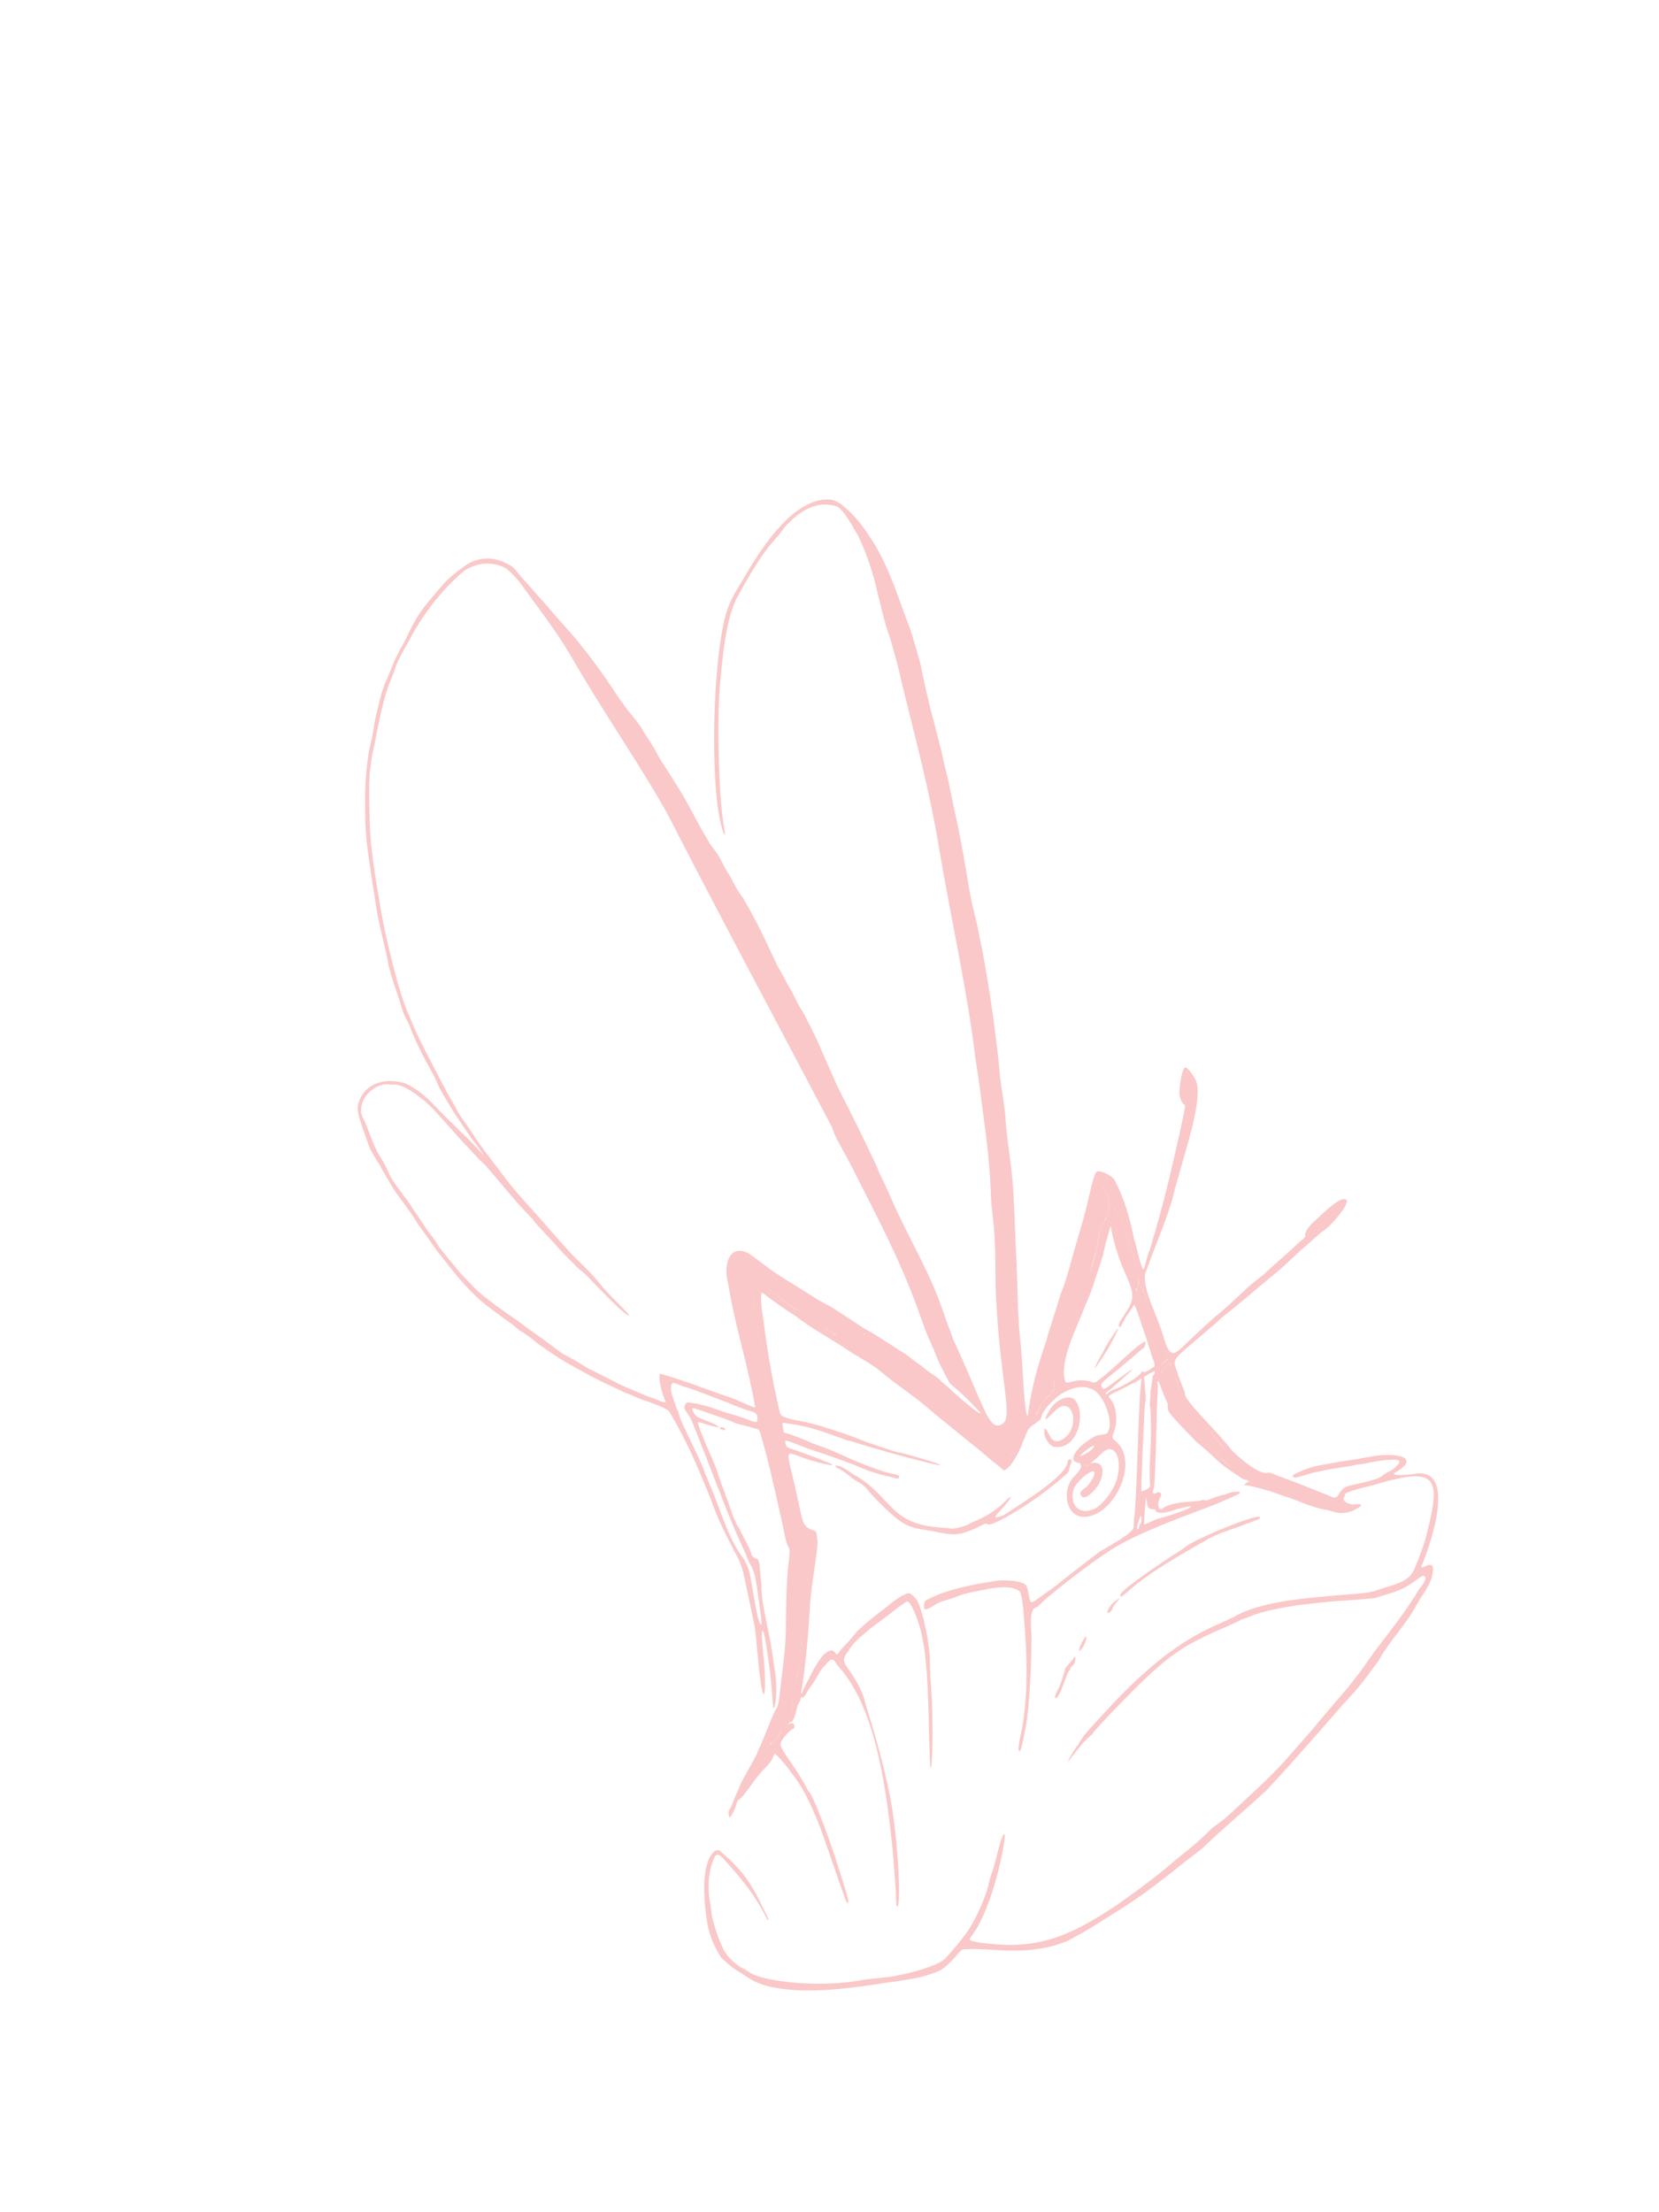 <?xml version="1.0" encoding="UTF-8" standalone="no"?>
<!-- Created with Inkscape (http://www.inkscape.org/) -->

<svg
   version="1.1"
   id="svg195"
   width="1200"
   height="1600"
   viewBox="0 0 1200 1600"
   sodipodi:docname="vm logo 1 - Copy.svg"
   inkscape:version="1.2.2 (732a01da63, 2022-12-09)"
   xmlns:inkscape="http://www.inkscape.org/namespaces/inkscape"
   xmlns:sodipodi="http://sodipodi.sourceforge.net/DTD/sodipodi-0.dtd"
   xmlns="http://www.w3.org/2000/svg"
   xmlns:svg="http://www.w3.org/2000/svg">
  <defs
     id="defs199">
    <linearGradient
       id="linearGradient2820"
       inkscape:swatch="solid">
      <stop
         style="stop-color:#FAC8C8;stop-opacity:1;"
         offset="0"
         id="stop2818" />
    </linearGradient>
    <clipPath
       clipPathUnits="userSpaceOnUse"
       id="clipPath1196">
      <path
         id="path1198"
         style="fill:#FAC8C8;fill-opacity:1;fill-rule:nonzero;stroke:none;stroke-width:1"
         d="M 48.28,28.568 V 1580.293 H 1172.839 V 28.568 Z M 376.779,947.913 c 0.35,0.004 0.698,0.054 1.037,0.138 0.125,0.034 0.245,0.081 0.368,0.121 0.214,0.001 0.41,0.068 0.571,0.191 0.031,0.014 0.062,0.02 0.093,0.032 0.286,0.107 0.21,0.289 0.321,0.45 0.508,0.157 0.751,0.748 0.34,1.442 0.004,0.014 0.007,0.02 0.011,0.035 0.076,0.217 0.159,0.432 0.233,0.649 0.064,0.227 0.138,0.45 0.205,0.675 0.056,0.163 0.064,0.343 0.138,0.501 0.11,0.263 0.174,0.541 0.219,0.821 0.041,0.299 0.048,0.602 0.07,0.902 0.017,0.207 0.029,0.414 0.039,0.621 0.021,0.049 0.044,0.098 0.062,0.149 0.076,0.28 0.131,0.566 0.18,0.852 0.041,0.303 0.086,0.604 0.118,0.908 0.018,0.175 0.029,0.35 0.037,0.526 0.058,0.153 0.112,0.308 0.172,0.461 0.177,0.472 0.394,0.923 0.604,1.38 0.129,0.254 0.248,0.514 0.34,0.784 0.039,0.163 0.086,0.319 0.143,0.475 0.083,0.25 0.141,0.506 0.188,0.765 0.044,0.234 0.07,0.473 0.104,0.709 0.05,0.226 0.084,0.455 0.124,0.683 0.017,0.104 0.04,0.207 0.062,0.309 -0.004,-0.334 0.019,-0.442 0.79,-0.259 0.242,-0.069 0.321,-0.052 0.343,0.085 10e-4,4.3e-4 0.003,-5.7e-4 0.006,0 0.121,0.03 0.011,0.249 0.017,0.374 0.007,0.17 0.014,0.339 0.02,0.509 0.009,0.201 0.017,0.401 0.025,0.602 0.052,1.287 0.155,2.571 0.284,3.852 0.104,0.954 0.19,1.91 0.259,2.868 0.017,0.06 0.017,0.112 -0.028,0.152 -0.006,0 -0.011,0.017 -0.017,0.017 0.066,0.128 0.162,0.281 0.082,0.289 -0.058,0 -0.118,0.02 -0.177,0.026 0.111,0.302 0.219,0.608 0.326,0.911 0.312,0.88 -0.312,1.114 -0.784,0.692 0.044,0.225 0.084,0.451 0.135,0.675 0.068,0.299 0.102,0.606 0.127,0.911 0.01,0.159 0.006,0.081 0.014,0.233 0.037,0.664 -0.18,1.091 -0.47,1.319 0.07,0.169 0.14,0.337 0.208,0.506 0.077,0.183 0.177,0.356 0.284,0.523 0.064,0.078 0.135,0.255 0.222,0.306 0.061,0.059 0.114,0.127 0.172,0.188 0.67,0.725 0.536,1.284 0.155,1.611 0.534,1.018 0.09,1.765 -0.543,1.791 0.074,0.143 0.157,0.279 0.228,0.424 0.561,1.148 -0.629,1.716 -1.164,0.557 -0.09,-0.195 -0.224,-0.364 -0.301,-0.565 -0.088,-0.214 -0.159,-0.433 -0.247,-0.647 -0.141,-0.292 -0.236,-0.595 -0.247,-0.922 -0.032,-0.296 -0.08,-0.59 -0.163,-0.877 -0.102,-0.351 -0.209,-0.701 -0.321,-1.049 -0.047,-0.075 -0.104,-0.145 -0.146,-0.222 -0.112,-0.174 -0.21,-0.355 -0.301,-0.54 -0.107,-0.21 -0.234,-0.409 -0.346,-0.616 -0.153,-0.25 -0.292,-0.507 -0.419,-0.77 -0.114,-0.253 -0.221,-0.508 -0.326,-0.765 -0.085,-0.23 -0.171,-0.462 -0.256,-0.692 -0.123,-0.319 -0.227,-0.641 -0.321,-0.97 -0.091,-0.331 -0.187,-0.664 -0.287,-0.993 -0.094,-0.325 -0.193,-0.648 -0.295,-0.97 -0.05,-0.165 -0.1,-0.33 -0.152,-0.495 -0.065,-0.043 -0.134,-0.085 -0.18,-0.146 -0.083,-0.112 -0.004,-0.229 0.014,-0.346 -0.039,-0.102 -0.079,-0.204 -0.135,-0.298 -0.097,-0.2 -0.182,-0.404 -0.278,-0.604 -0.138,-0.303 -0.264,-0.61 -0.365,-0.928 -0.147,-0.396 -0.301,-0.792 -0.461,-1.184 -0.135,-0.342 -0.266,-0.686 -0.365,-1.04 -0.073,-0.263 -0.1,-0.501 -0.09,-0.711 -0.071,-0.196 -0.14,-0.392 -0.225,-0.582 -0.153,-0.322 -0.28,-0.653 -0.388,-0.993 -0.154,-0.432 -0.289,-0.868 -0.461,-1.293 -0.172,-0.506 -0.319,-1.022 -0.486,-1.529 -0.172,-0.554 -0.371,-1.101 -0.503,-1.667 -0.159,-0.589 -0.319,-1.181 -0.394,-1.788 -0.113,-0.724 -0.231,-1.448 -0.27,-2.182 -0.029,-0.588 -0.033,-1.177 -0.022,-1.766 0.004,-0.514 0.009,-1.027 0.039,-1.541 0.032,-0.428 0.08,-0.858 0.214,-1.268 0.154,-0.47 0.34,-0.928 0.545,-1.378 0.172,-0.366 0.344,-0.743 0.666,-1.004 0.288,-0.221 0.606,-0.396 0.981,-0.396 z m 496.048,8.426 c 0.232,0 0.464,0.229 0.464,0.689 v 0.858 1.088 0.872 c 0.01,0.312 -0.013,0.625 -0.034,0.936 -0.027,0.445 -0.07,0.887 -0.099,1.333 -0.023,0.283 -0.054,0.563 -0.093,0.844 0.013,0.362 0.023,0.723 0.011,1.085 -0.034,0.441 -0.118,0.876 -0.186,1.313 -0.049,0.381 -0.101,0.762 -0.157,1.142 v 1.304 1.091 c 0.009,0.314 -0.015,0.628 -0.056,0.939 -0.05,0.298 -0.114,0.594 -0.152,0.894 -0.024,0.316 -0.058,0.627 -0.115,0.939 -0.053,0.306 -0.12,0.609 -0.163,0.917 -0.009,0.052 -0.019,0.105 -0.028,0.157 -0.159,0.905 -1.076,0.742 -0.914,-0.163 0.007,-0.043 0.015,-0.085 0.022,-0.127 0.027,-0.191 0.062,-0.379 0.099,-0.568 -0.158,-0.094 -0.359,0.333 -0.346,-0.014 0.009,-0.252 0.006,-0.125 0.017,-0.379 0.025,-0.42 0.06,-0.839 0.132,-1.254 0.065,-0.4 0.133,-0.799 0.194,-1.201 0.003,-0.023 0.006,-0.045 0.009,-0.068 5.3e-4,-0.192 -10e-4,-0.384 0.003,-0.576 10e-4,-0.283 0.006,-0.568 0.011,-0.852 0.009,-0.384 0.02,-0.767 0.051,-1.15 0.01,-0.112 0.028,-0.223 0.039,-0.335 -0.137,-0.076 -0.25,-0.208 -0.365,-0.306 -0.139,-0.13 -0.281,-0.254 -0.441,-0.357 -0.033,-0.025 -0.063,-0.05 -0.096,-0.076 0.003,0.02 0.004,0.04 0.02,0.121 0.109,0.584 -0.289,0.233 -0.59,0.109 -0.101,0.261 -0.471,0.377 -0.86,0.056 v 0.035 0.742 0.613 0.095 c 0,0.919 -0.928,0.919 -0.928,0 v -0.095 -0.613 c 0,-0.247 -2e-5,-0.495 0,-0.742 3e-5,-0.309 -10e-5,-0.619 0,-0.928 1.1e-4,-0.28 -6.4e-4,-0.558 0,-0.838 9.8e-4,-0.305 0.014,-0.611 0.017,-0.917 0.004,-0.42 0.015,-0.839 0.028,-1.26 0.015,-0.469 0.03,-0.94 0.059,-1.409 0.029,-0.459 0.274,-0.689 0.506,-0.689 0.232,0 0.451,0.23 0.425,0.689 -0.019,0.327 -0.033,0.654 -0.045,0.981 -0.018,-0.358 0.094,-0.622 0.295,-0.644 h 0.042 c 0.218,0 0.463,0.208 0.548,0.63 0.072,0.355 0.153,0.708 0.214,1.066 0.031,0.259 0.05,0.519 0.076,0.779 0.102,-0.128 0.204,-0.258 0.292,-0.396 0.106,-0.145 0.2,-0.299 0.329,-0.422 0.023,-0.175 0.054,-0.348 0.096,-0.52 0.077,-0.301 0.184,-0.591 0.29,-0.883 0.109,-0.303 0.289,-0.469 0.461,-0.52 -0.034,-0.248 -0.08,-0.495 -0.093,-0.745 -0.025,-0.459 0.192,-0.689 0.422,-0.689 0.063,0 0.078,0.154 0.138,0.188 v -0.155 -1.091 -0.855 c 0,-0.447 0.227,-0.657 0.453,-0.669 z m -487.279,5.637 c 0.323,0 0.647,0.317 0.647,0.956 v 3.734 c 0.015,-0.303 0.025,-0.605 0.025,-0.908 0,-0.178 -0.001,-0.418 0.003,-0.596 9.8e-4,-0.089 -0.069,-0.214 0.009,-0.267 0.013,-0.014 0.024,-0.016 0.037,-0.026 0.01,-0.062 0.047,-0.098 0.132,-0.092 0.15,-0.096 0.261,-0.146 0.337,-0.155 0.226,-0.026 0.185,0.286 0.222,0.624 0.072,0.91 0.146,1.82 0.219,2.73 0.179,-0.066 0.373,-0.121 0.548,-0.107 0.07,0 0.141,0.022 0.211,0.036 0.003,0 0.009,0.014 0.011,0.014 0.067,-0.043 0.134,-0.085 0.2,-0.13 0.122,-0.07 0.229,-0.169 0.354,-0.233 0.216,-0.481 0.722,-0.347 0.616,0.177 0.007,0.023 0.015,0.048 0.017,0.073 0.058,-0.017 0.112,-0.033 0.129,-0.026 0.062,0.026 0.091,0.04 0.135,0.059 0.136,-0.167 0.265,-0.338 0.41,-0.498 0.242,-0.265 0.487,-0.388 0.694,-0.402 0.443,-0.03 0.452,0.543 0.183,1.094 0.01,0 0.021,-0.014 0.031,-0.014 0.133,-0.06 0.276,-0.086 0.413,-0.135 0.142,-0.06 0.296,-0.078 0.444,-0.112 0.633,-0.149 0.779,0.503 0.143,0.641 -0.125,0.027 -0.254,0.04 -0.374,0.088 -0.116,0.039 -0.236,0.066 -0.351,0.107 -0.14,0.065 -0.268,0.151 -0.416,0.197 -0.124,0.036 -0.249,0.063 -0.377,0.085 -0.041,0.052 -0.086,0.101 -0.127,0.155 -0.207,0.288 -0.44,0.56 -0.624,0.863 -0.179,0.291 -0.341,0.591 -0.486,0.9 -0.169,0.342 -0.3,0.7 -0.399,1.068 -0.079,0.388 -0.149,0.777 -0.202,1.17 -0.051,0.375 -0.068,0.755 -0.082,1.133 -0.013,0.342 0.015,0.685 0.082,1.021 0.063,0.398 0.219,0.769 0.351,1.147 0.004,0.014 0.01,0.023 0.014,0.033 0.138,0.158 0.282,0.307 0.408,0.475 0.223,0.332 0.449,0.659 0.621,1.021 0.156,0.315 0.284,0.643 0.422,0.967 0.117,0.298 0.265,0.583 0.402,0.872 0.159,0.333 0.27,0.684 0.408,1.026 0.116,0.314 0.276,0.606 0.419,0.908 0.154,0.338 0.3,0.677 0.467,1.009 0.166,0.325 0.317,0.661 0.498,0.978 0.175,0.276 0.309,0.573 0.45,0.866 0.122,0.283 0.218,0.576 0.315,0.869 0.102,0.305 0.204,0.609 0.278,0.922 0.061,0.262 0.07,0.532 0.124,0.796 0.004,0.014 0.011,0.02 0.017,0.035 0.554,1.151 -0.858,1.625 -1.226,0.402 -0.018,-0.059 -0.036,-0.115 -0.053,-0.174 -0.05,-0.252 -0.072,-0.507 -0.118,-0.759 -0.063,-0.277 -0.161,-0.543 -0.247,-0.812 -0.08,-0.242 -0.159,-0.481 -0.256,-0.717 -0.126,-0.268 -0.247,-0.539 -0.408,-0.79 -0.187,-0.338 -0.356,-0.687 -0.529,-1.032 -0.169,-0.341 -0.321,-0.69 -0.478,-1.037 -0.152,-0.325 -0.325,-0.638 -0.45,-0.976 -0.128,-0.319 -0.235,-0.646 -0.38,-0.959 -0.142,-0.305 -0.3,-0.603 -0.422,-0.917 -0.131,-0.31 -0.252,-0.62 -0.402,-0.922 -0.069,-0.153 -0.17,-0.288 -0.261,-0.427 -0.189,-0.082 -0.38,-0.261 -0.531,-0.559 -0.064,-0.125 -0.125,-0.251 -0.183,-0.38 -0.049,-0.053 -0.09,-0.112 -0.141,-0.163 -0.371,-0.378 -0.378,-0.706 -0.259,-0.953 -0.049,-0.164 -0.091,-0.327 -0.118,-0.498 -0.081,-0.432 -0.122,-0.873 -0.104,-1.313 0.014,-0.393 0.039,-0.785 0.087,-1.175 -0.092,-0.118 -0.166,-0.247 -0.228,-0.382 -0.099,-0.014 -0.186,-0.022 -0.253,-0.023 -0.028,0.088 -0.058,0.173 -0.09,0.259 -0.073,0 -0.149,0.025 -0.225,0.042 0.017,0.313 0.006,0.627 0.028,0.939 0.009,0.121 0.016,0.239 0.025,0.36 0.097,1.274 -1.188,1.379 -1.285,0.098 -0.009,-0.122 -0.019,-0.244 -0.028,-0.365 -0.094,-1.298 -0.14,-2.601 -0.121,-3.902 v -7.06 c 0,-0.627 0.33,-0.939 0.647,-0.95 z m 483.961,1.254 c -0.004,0.073 -0.007,0.146 -0.011,0.219 -0.017,0.161 0.028,0.314 0.062,0.469 0.013,0.06 0.024,0.121 0.034,0.183 -8.9e-4,-0.014 10e-4,-0.03 -0.003,-0.045 -0.022,-0.276 -0.054,-0.551 -0.082,-0.827 z m -481.939,4.827 c -0.009,0.016 -0.022,0.029 -0.034,0.045 0.011,-0.014 0.024,-0.02 0.034,-0.03 10e-4,-0.014 10e-4,-0.014 0,-0.014 z m 0.028,1.496 c -0.004,0.014 -0.003,0.029 -0.009,0.042 0.007,-0.014 0.016,-0.025 0.022,-0.036 -0.004,-0.001 -0.007,0 -0.011,0 z" />
    </clipPath>
    <clipPath
       clipPathUnits="userSpaceOnUse"
       id="clipPath1206">
      <path
         id="path1208"
         style="fill:#FAC8C8;fill-opacity:1;fill-rule:nonzero;stroke:none;stroke-width:1"
         d="M -236.106,-61.954 V 1631.926 H 1440.882 V -61.954 Z M 376.779,947.913 c 0.35,0.004 0.698,0.054 1.037,0.138 0.351,0.094 0.692,0.215 1.032,0.343 1.196,0.449 0.746,1.651 -0.453,1.209 -0.3,-0.111 -0.598,-0.223 -0.908,-0.304 -0.228,-0.042 -0.466,-0.11 -0.7,-0.096 -0.021,10e-4 -0.044,0.003 -0.065,0.006 0.013,-9.9e-4 0.025,-10e-4 0.025,0.006 2e-5,5.2e-4 -0.121,0.083 -0.146,0.107 -0.145,0.148 -0.218,0.358 -0.304,0.543 -0.182,0.402 -0.351,0.811 -0.486,1.231 -0.1,0.312 -0.131,0.639 -0.155,0.964 -0.028,0.486 -0.031,0.972 -0.037,1.459 -0.004,0.242 0.007,0.484 0.009,0.725 0.141,-0.31 0.289,-0.615 0.425,-0.928 0.155,-0.331 0.29,-0.675 0.489,-0.984 v 0 c 0.513,-0.797 1.089,-1.158 1.574,-1.186 0.645,-0.039 1.13,0.51 1.102,1.397 0.111,0.266 0.519,0.329 0.29,0.717 0.004,0.014 0.007,0.025 0.011,0.036 0.076,0.217 0.159,0.432 0.233,0.649 0.064,0.226 0.138,0.45 0.205,0.675 0.056,0.163 0.064,0.343 0.138,0.5 0.11,0.263 0.174,0.541 0.219,0.821 0.041,0.299 0.048,0.602 0.07,0.903 0.016,0.206 0.029,0.412 0.039,0.619 0.021,0.049 0.044,0.098 0.062,0.149 0.076,0.28 0.131,0.566 0.18,0.852 0.04,0.303 0.086,0.604 0.118,0.908 0.018,0.175 0.029,0.35 0.037,0.526 0.058,0.153 0.112,0.308 0.172,0.461 0.177,0.472 0.394,0.923 0.604,1.38 0.129,0.254 0.248,0.514 0.34,0.784 0.039,0.163 0.086,0.319 0.143,0.475 0.083,0.25 0.141,0.506 0.188,0.765 0.044,0.234 0.07,0.473 0.104,0.709 0.05,0.226 0.084,0.455 0.124,0.683 0.017,0.104 0.04,0.207 0.062,0.309 -0.004,-0.334 0.019,-0.442 0.79,-0.259 0.242,-0.069 0.321,-0.049 0.343,0.088 10e-4,4.3e-4 0.003,-5.8e-4 0.006,0 0.121,0.03 0.011,0.249 0.017,0.374 0.007,0.17 0.014,0.339 0.02,0.509 0.009,0.201 0.017,0.401 0.025,0.602 0.052,1.287 0.155,2.57 0.284,3.852 0.104,0.954 0.19,1.91 0.259,2.868 0.017,0.06 0.017,0.112 -0.028,0.152 -0.006,0 -0.011,0.014 -0.017,0.014 0.066,0.128 0.162,0.281 0.082,0.289 -0.058,0 -0.118,0.02 -0.177,0.026 0.111,0.302 0.219,0.608 0.326,0.911 0.297,0.837 -0.377,0.75 -0.841,0.425 0.069,0.312 0.12,0.627 0.191,0.939 0.068,0.299 0.102,0.606 0.127,0.911 0.01,0.159 0.009,0.081 0.017,0.233 0.037,0.659 -0.203,1.044 -0.489,1.274 0.076,0.184 0.153,0.367 0.228,0.551 0.077,0.183 0.177,0.356 0.284,0.523 0.064,0.078 0.135,0.255 0.222,0.306 0.061,0.059 0.114,0.127 0.172,0.188 0.414,0.448 -0.099,0.525 -0.143,0.872 0.056,0.143 0.11,0.286 0.157,0.43 0.027,0.079 0.065,0.171 0.101,0.236 0.959,1.698 -0.786,2.689 -1.712,0.973 -0.106,-0.196 -0.199,-0.4 -0.267,-0.613 -0.054,-0.179 -0.13,-0.349 -0.2,-0.523 -0.019,-0.06 8.6e-4,1.5e-4 -0.059,-0.121 -0.05,-0.098 -0.096,-0.203 -0.135,-0.306 -0.085,-0.174 -0.21,-0.325 -0.287,-0.503 -0.047,-0.124 -0.142,-0.228 -0.205,-0.343 -0.112,-0.174 -0.21,-0.355 -0.301,-0.54 -0.107,-0.21 -0.234,-0.406 -0.346,-0.613 -0.152,-0.25 -0.292,-0.507 -0.419,-0.77 -0.114,-0.253 -0.221,-0.508 -0.326,-0.765 -0.085,-0.23 -0.171,-0.465 -0.256,-0.695 -0.123,-0.319 -0.227,-0.638 -0.321,-0.967 -0.091,-0.331 -0.187,-0.664 -0.287,-0.993 -0.094,-0.325 -0.193,-0.648 -0.295,-0.97 -0.083,-0.269 -0.16,-0.541 -0.253,-0.807 -0.06,-0.161 -0.114,-0.327 -0.202,-0.475 -0.097,-0.2 -0.182,-0.404 -0.278,-0.604 -0.138,-0.303 -0.264,-0.613 -0.365,-0.931 -0.147,-0.396 -0.301,-0.79 -0.461,-1.181 -0.135,-0.342 -0.266,-0.685 -0.365,-1.04 -0.178,-0.639 0.171,-0.822 0.399,-1.122 -2.7e-4,-8.6e-4 2.6e-4,0 0,0 -0.121,-0.36 -0.228,-0.723 -0.315,-1.094 -0.093,-0.386 -0.157,-0.779 -0.205,-1.172 -0.035,-0.207 -0.068,-0.414 -0.099,-0.621 -0.032,-0.084 -0.059,-0.169 -0.096,-0.25 -0.153,-0.322 -0.28,-0.65 -0.388,-0.99 -0.154,-0.432 -0.289,-0.871 -0.461,-1.296 -0.172,-0.506 -0.319,-1.022 -0.486,-1.529 -0.172,-0.554 -0.371,-1.101 -0.503,-1.667 -0.159,-0.589 -0.319,-1.178 -0.394,-1.785 -0.113,-0.724 -0.231,-1.451 -0.27,-2.185 -0.029,-0.588 -0.033,-1.174 -0.022,-1.763 0.004,-0.514 0.009,-1.027 0.039,-1.541 0.032,-0.428 0.08,-0.857 0.214,-1.268 0.154,-0.47 0.34,-0.928 0.545,-1.378 0.172,-0.366 0.344,-0.743 0.666,-1.004 0.289,-0.222 0.607,-0.4 0.984,-0.399 z m 496.048,11.398 c 0.232,0 0.464,0.229 0.464,0.689 v 0.858 1.088 0.872 c 0.01,0.312 -0.013,0.625 -0.034,0.936 -0.027,0.445 -0.07,0.887 -0.099,1.333 -0.023,0.283 -0.054,0.563 -0.093,0.844 0.013,0.362 0.022,0.723 0.011,1.085 -0.034,0.441 -0.118,0.876 -0.186,1.313 -0.049,0.381 -0.101,0.761 -0.157,1.142 v 1.304 1.091 c 0.009,0.314 -0.015,0.628 -0.056,0.939 -0.05,0.298 -0.114,0.593 -0.152,0.894 -0.024,0.316 -0.058,0.627 -0.115,0.939 -0.053,0.306 -0.12,0.609 -0.163,0.917 -0.009,0.052 -0.019,0.105 -0.028,0.157 -0.159,0.905 -1.076,0.742 -0.914,-0.163 0.007,-0.043 0.015,-0.085 0.022,-0.127 0.027,-0.191 0.062,-0.379 0.099,-0.568 -0.158,-0.094 -0.359,0.333 -0.346,-0.014 0.009,-0.252 0.006,-0.125 0.017,-0.379 0.025,-0.42 0.06,-0.839 0.132,-1.254 0.065,-0.4 0.133,-0.799 0.194,-1.201 0.003,-0.023 0.006,-0.045 0.009,-0.068 5.3e-4,-0.192 -10e-4,-0.384 0.003,-0.576 10e-4,-0.283 0.006,-0.568 0.011,-0.852 0.009,-0.384 0.02,-0.767 0.051,-1.15 0.01,-0.112 0.028,-0.223 0.039,-0.335 -0.137,-0.076 -0.25,-0.208 -0.365,-0.306 -0.139,-0.13 -0.281,-0.253 -0.441,-0.357 -0.033,-0.025 -0.063,-0.05 -0.096,-0.076 0.003,0.02 0.004,0.04 0.02,0.121 0.109,0.584 -0.289,0.232 -0.59,0.109 -0.101,0.261 -0.471,0.379 -0.86,0.056 v 0.032 0.742 0.613 0.095 c 0,0.919 -0.928,0.919 -0.928,0 v -0.095 -0.613 c 0,-0.247 -2e-5,-0.495 0,-0.742 3e-5,-0.309 -10e-5,-0.619 0,-0.928 1.1e-4,-0.28 -6.4e-4,-0.558 0,-0.838 9.8e-4,-0.305 0.014,-0.611 0.017,-0.917 0.004,-0.42 0.015,-0.839 0.028,-1.26 0.015,-0.469 0.03,-0.94 0.059,-1.409 0.029,-0.459 0.274,-0.689 0.506,-0.689 0.232,0 0.451,0.23 0.425,0.689 -0.019,0.327 -0.033,0.654 -0.045,0.981 -0.018,-0.358 0.094,-0.622 0.295,-0.644 h 0.042 c 0.218,0 0.463,0.208 0.548,0.63 0.072,0.355 0.153,0.708 0.214,1.066 0.031,0.259 0.05,0.519 0.076,0.779 0.102,-0.128 0.204,-0.258 0.292,-0.396 0.106,-0.145 0.2,-0.299 0.329,-0.422 0.023,-0.175 0.054,-0.348 0.096,-0.52 0.077,-0.3 0.184,-0.591 0.29,-0.883 0.109,-0.303 0.289,-0.469 0.461,-0.52 -0.034,-0.248 -0.08,-0.495 -0.093,-0.745 -0.025,-0.459 0.192,-0.689 0.422,-0.689 0.063,0 0.078,0.154 0.138,0.188 v -0.155 -1.091 -0.855 c 0,-0.446 0.228,-0.653 0.453,-0.666 z m -487.279,2.651 v 0.014 0.014 c 0.323,0 0.647,0.318 0.647,0.956 v 6.705 c 0.015,-0.303 0.025,-0.605 0.025,-0.908 0,-0.178 -0.001,-0.418 0.003,-0.596 9.8e-4,-0.089 -0.069,-0.214 0.009,-0.267 0.013,-0.014 0.024,-0.014 0.037,-0.023 0.01,-0.062 0.047,-0.102 0.132,-0.095 0.15,-0.096 0.261,-0.146 0.337,-0.155 0.226,-0.026 0.185,0.286 0.222,0.624 0.072,0.91 0.146,1.82 0.219,2.73 0.13,-0.049 0.269,-0.088 0.402,-0.101 0.075,-0.196 0.127,-0.4 0.219,-0.588 0.166,-0.352 0.347,-0.689 0.551,-1.021 0.21,-0.336 0.458,-0.649 0.694,-0.967 0.243,-0.319 0.494,-0.631 0.765,-0.928 0.242,-0.265 0.486,-0.388 0.694,-0.402 0.532,-0.036 0.825,0.623 0.219,1.313 -0.226,0.258 -0.443,0.523 -0.649,0.796 -0.207,0.288 -0.44,0.562 -0.624,0.866 -0.119,0.192 -0.217,0.391 -0.321,0.59 0.007,0.059 0.004,0.125 -0.011,0.2 0.007,0.023 0.015,0.062 0.017,0.088 0.058,-0.017 0.112,-0.037 0.129,-0.03 0.471,0.199 0.369,0.118 0.298,0.559 -0.02,0.019 -0.043,0.036 -0.065,0.053 0.042,0 0.084,-0.014 0.127,-0.014 0.117,-0.036 0.235,-0.078 0.354,-0.109 0.141,-0.022 0.277,-0.052 0.413,-0.089 0.111,-0.049 0.216,-0.108 0.326,-0.16 0.133,-0.06 0.276,-0.089 0.413,-0.138 0.142,-0.06 0.296,-0.075 0.444,-0.109 0.633,-0.149 0.779,0.503 0.143,0.641 -0.125,0.027 -0.254,0.042 -0.374,0.089 -0.116,0.039 -0.236,0.066 -0.351,0.107 -0.14,0.065 -0.268,0.151 -0.416,0.197 -0.144,0.042 -0.29,0.068 -0.439,0.088 -0.142,0.036 -0.275,0.098 -0.419,0.124 -0.164,0.025 -0.329,0.042 -0.495,0.042 -0.165,0.014 -0.331,0.027 -0.492,0.068 -0.07,0.019 -0.138,0.045 -0.205,0.07 -0.007,0.016 -0.015,0.032 -0.022,0.048 -0.051,0.273 -0.106,0.545 -0.143,0.821 -0.051,0.375 -0.068,0.752 -0.082,1.13 -0.013,0.342 0.015,0.688 0.082,1.023 0.063,0.398 0.219,0.769 0.351,1.147 0.004,0.014 0.01,0.017 0.014,0.026 0.138,0.158 0.282,0.307 0.408,0.475 0.223,0.332 0.449,0.659 0.621,1.021 0.156,0.315 0.284,0.643 0.422,0.967 0.117,0.298 0.265,0.581 0.402,0.872 0.159,0.333 0.27,0.682 0.408,1.023 0.116,0.314 0.276,0.609 0.419,0.911 0.154,0.338 0.3,0.677 0.467,1.009 0.166,0.325 0.317,0.66 0.498,0.978 0.175,0.276 0.309,0.573 0.45,0.866 0.122,0.283 0.218,0.576 0.315,0.869 0.102,0.305 0.204,0.608 0.278,0.922 0.061,0.262 0.07,0.533 0.124,0.796 0.004,0.014 0.011,0.022 0.017,0.036 0.554,1.151 -0.858,1.625 -1.226,0.402 -0.018,-0.059 -0.036,-0.115 -0.053,-0.174 -0.05,-0.252 -0.071,-0.507 -0.118,-0.759 -0.063,-0.277 -0.161,-0.543 -0.247,-0.813 -0.08,-0.242 -0.159,-0.481 -0.256,-0.717 -0.126,-0.268 -0.247,-0.539 -0.408,-0.79 -0.187,-0.338 -0.356,-0.687 -0.529,-1.032 -0.169,-0.341 -0.321,-0.69 -0.478,-1.037 -0.152,-0.325 -0.325,-0.638 -0.45,-0.976 -0.128,-0.319 -0.235,-0.646 -0.38,-0.959 -0.142,-0.305 -0.3,-0.603 -0.422,-0.917 -0.131,-0.31 -0.252,-0.621 -0.402,-0.922 -0.069,-0.153 -0.17,-0.288 -0.261,-0.427 -0.189,-0.082 -0.38,-0.261 -0.531,-0.56 -0.064,-0.125 -0.125,-0.251 -0.183,-0.379 -0.049,-0.053 -0.09,-0.111 -0.141,-0.163 -0.072,-0.073 0.058,-0.079 0.014,-0.152 -0.08,-0.227 -0.135,-0.462 -0.208,-0.692 -0.034,0 -0.068,-0.014 -0.101,-0.014 -0.138,-0.149 -0.244,-0.317 -0.326,-0.498 -0.099,-0.014 -0.186,-0.027 -0.253,-0.029 -0.028,0.088 -0.058,0.173 -0.09,0.259 -0.2,0.014 -0.423,0.137 -0.602,0.045 -0.102,-0.053 -0.089,-0.201 -0.093,-0.329 0.025,0.02 0.049,0.039 0.082,0.062 0.049,-0.124 0.063,-0.164 0.076,-0.205 -0.066,-0.014 -0.124,-0.022 -0.174,-0.026 0.007,7.2e-4 -0.007,-0.026 0,-0.026 -0.003,-0.072 2.8e-4,-0.144 0,-0.216 -0.335,0.062 -0.694,-0.179 -0.745,-0.852 -0.009,-0.122 -0.019,-0.244 -0.028,-0.365 -0.094,-1.298 -0.14,-2.598 -0.121,-3.9 v -7.065 c 0,-0.635 0.326,-0.944 0.647,-0.947 z m 483.961,4.24 c -0.004,0.073 -0.007,0.146 -0.011,0.219 -0.017,0.161 0.028,0.314 0.062,0.469 0.013,0.06 0.024,0.121 0.034,0.183 -8.9e-4,-0.014 10e-4,-0.03 -0.003,-0.045 -0.022,-0.276 -0.054,-0.551 -0.082,-0.827 z" />
    </clipPath>
  </defs>
  <sodipodi:namedview
     id="namedview197"
     pagecolor="#ffffff"
     bordercolor="#111111"
     borderopacity="1"
     inkscape:showpageshadow="0"
     inkscape:pageopacity="0"
     inkscape:pagecheckerboard="1"
     inkscape:deskcolor="#d1d1d1"
     showgrid="false"
     inkscape:zoom="0.70710678"
     inkscape:cx="39.59798"
     inkscape:cy="506.99556"
     inkscape:window-width="1920"
     inkscape:window-height="991"
     inkscape:window-x="-9"
     inkscape:window-y="-9"
     inkscape:window-maximized="1"
     inkscape:current-layer="g201" />
  <g
     inkscape:groupmode="layer"
     inkscape:label="Image"
     id="g201">
    <path
       id="path414"
       clip-path="url(#clipPath1196)"
       style="fill:#FAC8C8;stroke-width:1.154;stroke-dasharray:none"
       d="m 534.645,28.633 c -33.852,2.377 -63.018,46.711 -77.516,70.061 -9.624,16.849 -19.538,30.153 -24.477,45.352 -15.253,46.934 -18.359,184.026 -5.146,227.135 3.092,10.089 3.878,8.125 1.639,-4.094 -5.602,-30.563 -7.383,-120.928 -3.033,-153.934 5.135,-58.792 12.262,-71.121 15.801,-80.342 8.936,-16.228 18.441,-33.549 28.224,-47.028 3.363,-4.605 6.787,-9.155 7.611,-10.107 7.29,-8.429 11.517,-13.225 14.93,-18.223 12.968,-14.585 32.386,-29.397 55.131,-21.188 8.793,6.697 15.58,21.098 20.721,29.078 20.592,42.177 20.145,69.195 34.105,108.615 4.094,14.609 7.721,26.226 11.871,45.58 14.353,58.512 29.023,113.125 38.227,168.562 12.795,76.362 30.154,152.715 38.266,221.096 4.352,27.074 7.479,53.556 9.83,71.242 3.87,28.59 5.734,51.704 6.484,74.197 0.35,10.481 2.734,23.67 3.68,40.504 0.946,16.834 1.12,43.084 1.127,51.197 0.007,8.113 1.99,38.523 3.219,52.008 5.284,58.013 13.132,86.356 4.268,92.01 -11.34,8.614 -17.769,-12.409 -24.953,-26.773 -5.732,-13.97 -20.801,-49.178 -27.029,-61.5 -0.372,-1.262 -0.585,-2.299 -1.234,-3.932 -2.237,-5.626 -7.238,-19.452 -9.199,-25.443 -13.409,-39.865 -35.62,-75.212 -53.102,-115.369 -2.529,-5.746 -6.961,-15.377 -9.852,-21.398 -2.89,-6.022 -5.256,-11.304 -5.256,-11.74 0,-1.3 -31.972,-66.829 -35.779,-73.332 -0.558,-0.953 -1.309,-2.512 -1.668,-3.465 -0.359,-0.953 -1.147,-2.512 -1.75,-3.465 -0.989,-1.561 -7.17,-15.212 -13.859,-30.607 -1.38,-3.176 -2.971,-6.815 -3.537,-8.086 -0.566,-1.27 -2.031,-4.649 -3.254,-7.508 -5.639,-13.179 -12.313,-25.448 -17.453,-35.711 -6.051,-8.379 -9.311,-18.127 -15.312,-27.459 -3.093,-5.901 -6.948,-13.124 -11.336,-20.75 -11.066,-23.108 -19.705,-43.054 -34.072,-67.389 -1.27,-2.467 -3.367,-5.688 -4.658,-7.158 -1.291,-1.47 -4.138,-6.308 -6.326,-10.75 -2.188,-4.442 -5.106,-9.635 -6.482,-11.541 -1.377,-1.906 -4.203,-6.979 -6.281,-11.275 -2.078,-4.296 -5.506,-9.83 -7.617,-12.297 -2.111,-2.467 -5.167,-7.009 -6.791,-10.092 -12.53,-20.004 -22.499,-43.127 -34.987,-60.903 -5.383,-9.871 -12.647,-18.84 -17.519,-28.396 -2.064,-4.105 -6.224,-11.124 -9.246,-15.594 -3.022,-4.47 -6.293,-9.686 -7.27,-11.592 -0.976,-1.906 -5.247,-7.623 -9.49,-12.705 -4.244,-5.082 -8.264,-10.28 -8.934,-11.551 -0.67,-1.27 -1.582,-2.569 -2.027,-2.887 -0.768,-0.548 -4.734,-6.32 -9.816,-14.283 -11.383,-17.109 -23.926,-34.152 -36.758,-49.82 -3.093,-3.811 -9.191,-10.828 -13.549,-15.592 -4.358,-4.764 -11.194,-12.561 -15.191,-17.324 -3.997,-4.763 -8.094,-9.441 -9.105,-10.395 -1.011,-0.954 -4.911,-5.355 -8.664,-9.781 -3.753,-4.426 -8.677,-9.885 -10.943,-12.129 -4.836,-5.62 -8.084,-11.621 -14.582,-14.375 -14.517,-8.064 -31.125,-8.361 -45.203,1.998 -4.183,3.197 -15.619,10.618 -25.029,22.117 -2.541,3.105 -7.372,8.802 -10.734,12.66 -9.718,11.15 -16.043,21.198 -24.045,38.201 -2.392,5.082 -5.81,11.413 -7.596,14.068 -1.839,4.065 -3.273,6.717 -4.742,9.609 -0.815,1.588 -2.449,5.486 -3.631,8.662 -1.181,3.176 -3.838,9.466 -5.902,13.979 -2.064,4.512 -4.862,12.829 -6.219,18.48 -1.357,5.652 -3.289,13.654 -4.293,17.783 -1.004,4.129 -2.239,10.626 -2.742,14.438 -0.503,3.811 -1.769,10.308 -2.814,14.438 -6.9,27.262 -7.946,80.648 -2.297,117.232 0.883,5.717 2.138,14.292 2.789,19.057 0.651,4.764 1.951,13.342 2.889,19.059 0.938,5.717 2.298,14.292 3.021,19.057 0.724,4.764 3.597,18.108 6.385,29.652 2.788,11.544 5.068,21.839 5.068,22.875 0,2.716 5.498,21.931 8.6,30.057 1.455,3.811 3.791,11.088 5.189,16.17 1.399,5.082 3.708,11.058 5.133,13.281 1.425,2.223 3.814,7.422 5.309,11.551 3.855,10.651 12.197,27.504 23.723,47.932 1.434,2.541 4.132,10.073 7.521,15.969 4.214,7.33 7.067,11.738 8.191,13.77 7.032,12.097 16.088,24.752 24.338,36.674 1.529,1.588 5.032,6.268 7.785,10.396 5.006,7.508 5.007,7.506 -1.172,0.576 -5.072,-5.689 -10.106,-10.814 -17.428,-17.746 -0.425,-0.403 -4.412,-4.372 -8.859,-8.818 -4.447,-4.447 -9.188,-9.124 -10.537,-10.395 -1.349,-1.27 -6.458,-6.503 -11.354,-11.627 -10.783,-11.287 -22.282,-18.13 -28.072,-20.871 -19.038,-5.709 -40.474,-2.077 -48.271,18.549 -2.551,7.731 -2.042,11.285 4.217,29.541 5.61,16.363 6.838,19.59 8.58,22.523 0.754,1.27 2.681,4.649 4.281,7.508 1.6,2.859 3.802,5.713 4.402,6.723 0.71,1.193 1.066,2.099 1.494,3.088 0.341,0.788 1.597,3.058 3.049,5.186 4.16,7.444 8.642,15.252 13.293,21.982 2.301,2.908 16.463,22.098 18.975,26.629 1.207,2.177 3.774,6.037 5.703,8.578 1.929,2.541 5.054,6.864 6.943,9.605 8.505,12.344 10.83,15.528 13.6,18.637 16.008,20.621 31.603,40.835 53.156,56.361 2.018,1.43 5.153,3.77 6.967,5.199 1.814,1.429 6.068,4.49 9.453,6.801 3.385,2.311 7.878,5.817 9.984,7.791 2.106,1.974 4.243,3.594 4.746,3.594 0.992,0.006 12.148,8.048 14.789,10.66 0.891,0.882 6.557,4.952 12.592,9.045 5.564,3.562 11.282,7.745 16.789,10.975 16.266,9.14 31.719,18.179 52.506,27.498 7.302,3.579 13.691,6.508 14.197,6.508 0.506,0 4.254,1.559 8.33,3.465 4.076,1.906 8.041,3.255 8.742,3.465 7.478,2.233 24.787,8.756 26.359,12.171 8.71,14.878 17.789,32.04 24.882,47.888 8.495,19.197 17.904,41.989 21.453,51.977 5.147,14.39 14.136,31.368 21.859,46.518 3.71,5.918 6.726,13.639 8.617,21.293 3.763,17.139 6.46,29.828 8.293,39.025 1.013,5.082 2.337,11.32 2.943,13.861 1.422,5.957 2.282,19.935 4.484,41.58 5.647,55.504 8.876,27.807 5.092,-8.406 -3.677,-35.184 -0.103,-29.71 2.426,-14.117 8.617,53.13 6.462,68.973 8.396,68.328 1.685,-0.562 4.206,-18.685 1.238,-37.721 -1.288,-8.258 -3.032,-19.951 -3.877,-25.986 -2.639,-18.657 -10.784,-44.777 -10.275,-65.367 -0.451,-3.752 -1.073,-9.938 -1.383,-13.75 -0.863,-10.604 -1.312,-11.795 -4.926,-13.055 -2.223,-0.775 -3.59,-2.243 -4.141,-4.447 -1.838,-7.359 -10.544,-21.092 -12.309,-26.111 -5.976,-8.536 -8.691,-19.439 -11.857,-27.844 -3.633,-9.684 -8.466,-22.802 -12.498,-35.221 -2.506,-7.131 -18.555,-41.196 -19.107,-48.209 0.175,-0.175 4.188,0.949 8.916,2.498 16.776,5.495 16.996,2.775 0.293,-3.604 -9.76,-3.727 -11.518,-4.817 -13.271,-8.227 -3.087,-6.002 -2.716,-6.125 7.508,-2.506 5.241,1.855 14.986,5.216 21.656,7.469 6.67,2.253 14.478,6.044 17.902,6.795 8.337,1.829 13.353,3.587 19.209,5.117 1.212,0.317 2.336,1.872 3.229,5.418 7.512,24.916 14.815,57.909 21.303,87.096 0.956,4.111 2.644,12.078 3.75,17.705 1.106,5.627 2.696,10.917 3.535,11.756 1.828,1.828 1.927,6.269 0.4,17.861 -2.362,17.93 -2.549,51.008 -2.656,61.585 0.105,21.706 -2.098,36.022 -4.17,54.18 -0.697,5.253 -1.8,14.651 -2.451,20.885 -0.84,8.033 -1.846,12.238 -3.455,14.438 -1.249,1.707 -4.91,9.861 -8.135,18.119 -3.225,8.258 -7.131,17.712 -8.682,21.008 -1.551,3.296 -2.82,6.346 -2.82,6.781 0,0.435 -3.898,7.698 -8.662,16.139 -4.764,8.441 -8.662,15.616 -8.662,15.947 0,0.331 -1.494,3.886 -3.318,7.9 -1.824,4.015 -4.239,9.786 -5.367,12.824 -1.128,3.038 -2.494,5.797 -3.035,6.131 -1.383,0.855 -1.229,7.115 0.197,7.996 1.191,0.736 5.862,-8.698 7.361,-14.865 0.441,-1.814 1.689,-3.546 2.771,-3.85 1.083,-0.303 4.566,-4.194 7.742,-8.646 12.035,-16.872 14.804,-19.339 16.246,-20.93 3.157,-3.482 8.362,-8.107 10.48,-12.941 1.113,-2.541 2.131,-4.784 2.26,-4.984 0.419,-0.653 11.361,11.443 14.389,15.904 1.622,2.391 4.546,6.37 6.496,8.842 9.317,11.811 21.008,36.117 30.219,62.822 2.52,7.303 8.053,23.157 12.297,35.227 4.243,12.07 8.549,24.414 9.57,27.432 1.021,3.017 2.335,5.486 2.92,5.486 1.2,0 0.23,-6.209 -2.07,-13.248 -0.836,-2.56 -3.698,-11.672 -6.361,-20.248 -11.749,-37.838 -27.937,-79.614 -32.223,-83.16 -0.384,-0.318 -2.517,-4.02 -4.74,-8.23 -2.223,-4.21 -7.605,-12.787 -11.959,-19.059 -13.477,-19.413 -13.994,-20.62 -10.982,-25.65 2.748,-4.59 9.613,-11.74 11.271,-11.74 1.557,0 2.342,-2.893 1.26,-4.644 -2.095,-3.39 -10.254,0.697 -12.678,6.352 -2.209,5.152 -9.793,14.463 -11.781,14.463 -0.608,0 0.429,-2.728 2.305,-6.062 1.875,-3.335 4.297,-8.801 5.381,-12.145 1.083,-3.344 2.706,-6.814 3.605,-7.713 0.899,-0.899 1.635,-2.431 1.635,-3.404 0,-0.971 1.168,-2.859 2.598,-4.191 1.973,-1.839 2.65,-3.866 2.812,-8.42 0.118,-3.298 0.433,-8.856 0.699,-12.35 0.266,-3.494 -0.009,-6.672 -0.609,-7.062 -0.677,-0.441 -0.4,-9.859 0.732,-24.832 2.959,-39.136 4.005,-58.913 4.031,-76.314 0.102,-30.617 7.324,-56.804 -9.697,-92.76 -0.852,-2.859 -2.916,-11.26 -4.588,-18.67 -2.043,-9.055 -3.63,-13.7 -4.838,-14.164 -1.157,-0.444 -1.575,-1.548 -1.17,-3.098 0.724,-2.769 -0.191,-5.895 -1.49,-5.092 -0.484,0.299 -1.639,-2.564 -2.566,-6.359 -0.928,-3.797 -1.386,-6.897 -1.02,-6.885 5.994,0.158 11.057,3.436 12.633,8.178 0.93,2.798 2.31,5.607 3.064,6.242 0.755,0.635 4.088,12.328 7.408,25.986 11.641,47.891 13.347,52.029 19.057,53.555 2.47,2.321 -0.431,35.484 -2.422,48.418 -3.647,22.767 -6.256,47.866 -5.527,53.164 0.927,6.741 -2.547,39.201 -4.721,44.102 -3.935,8.873 -5.265,15.824 -4.504,23.551 0.567,5.75 0.244,9.59 -1.256,14.938 -1.111,3.959 -1.643,7.572 -1.182,8.031 1.606,1.6 4.939,-4.259 6.27,-11.023 0.737,-3.747 2.094,-7.809 3.016,-9.027 0.922,-1.218 1.691,-3.108 1.711,-4.199 0.023,-1.242 0.657,-1.747 1.691,-1.35 1.064,0.408 2.35,-0.739 3.602,-3.213 1.071,-2.116 3.315,-5.665 4.986,-7.889 1.672,-2.223 3.821,-5.364 4.773,-6.979 0.953,-1.615 3.457,-5.879 5.566,-9.477 2.109,-3.598 5.297,-6.198 6.006,-7.231 0.983,-1.433 1.596,-1.859 2.885,-2.939 2.611,-2.188 4.375,-2.767 6.566,0.943 1.038,1.757 3.099,4.504 4.58,6.106 39.171,44.553 49.095,132.495 55.246,190.516 0.7,9.211 1.766,23.143 2.369,30.959 0.603,7.816 1.096,17.043 1.096,20.502 0,3.459 0.483,6.289 1.072,6.289 4.299,0 1.188,-61.376 -5.15,-101.641 -5.418,-33.544 -15.834,-70.185 -25.906,-103.254 -2.814,-7.673 -2.799,-12.932 -7.104,-20.908 -3.476,-7.674 -8.432,-15.852 -14.557,-24.025 -6.299,-9.653 0.509,-12.274 3.621,-18.941 3.794,-5.141 7.919,-9.272 12.685,-13.255 1.689,-1.464 4.131,-3.58 7.69,-6.584 3.698,-3.121 16.521,-11.985 26.671,-20.233 4.263,-3.464 8.54,-6.034 10.117,-7.309 3.274,-2.647 4.796,-1.195 9.127,8.055 11.651,24.883 14.636,55.992 16.021,127.049 0.393,20.167 1.105,36.672 1.582,36.672 2.507,0 2.731,-56.117 0.344,-86.336 -0.824,-10.473 -0.683,-9.732 -1.079,-28.586 -2.245,-27.022 -9.918,-56.573 -14.972,-61.525 -5.864,-5.246 -5.179,-6.981 -12.945,-2.986 -1.747,0.41 -3.213,1.802 -4.078,2.273 -0.857,0.467 -2.947,2.001 -5.197,3.49 -2.165,1.433 -5.121,4.18 -6.074,4.962 -11.578,8.794 -20.334,15.307 -32.293,26.49 -4.764,5.994 -11.131,13.29 -14.148,16.213 -3.017,2.923 -5.003,6.127 -5.486,6.756 -1.267,1.648 -2.122,1.711 -3.734,-0.871 -1.896,-3.035 -5.878,-1.851 -8.355,-0.123 -1.034,0.722 -2.86,2.058 -4.244,3.656 -3.738,4.315 -9.064,13.226 -11.119,17.451 -1.07,2.2 -2.259,3.979 -2.578,5.004 -0.222,0.713 -0.595,1.518 -1.154,2.5 -0.486,0.854 -1.599,2.623 -2.889,5.219 -1.098,2.209 -2.142,4.766 -2.887,6.23 -0.698,1.372 -0.576,2.799 -1.279,2.799 -0.703,0 -0.967,-0.735 -0.643,-1.654 2.114,-5.994 7.563,-55.515 8.846,-83.238 0.412,-8.893 2.091,-25.006 3.732,-35.805 5.913,-38.892 4.932,-36.314 3.408,-46.008 -0.819,-5.209 -10.075,-1.333 -14.053,-12.732 -2.175,-6.233 -5.116,-22.437 -8.182,-35.541 -9.05,-38.681 -10.831,-37.402 6.189,-31.025 13.66,5.118 32.979,9.715 32.979,8.162 0,-1.281 -36.903,-14.817 -46.301,-17.846 -1.192,-0.384 -2.757,-2.705 -2.849,-4.359 -0.191,-3.445 -2.8,-5.037 13.063,1.269 13.751,5.466 17.341,6.337 20.785,7.465 3.824,1.252 12.488,4.31 18.84,6.49 6.353,2.178 13.629,5.25 16.17,5.942 2.541,0.692 8.717,3.98 15.705,6.427 6.988,2.447 15.823,5.13 19.635,5.963 3.811,0.833 8.385,1.958 10.16,2.502 2.497,0.765 3.385,0.58 3.922,-0.818 0.793,-2.067 -0.933,-2.315 -4.873,-3.422 -6.661,-0.05 -36.844,-11.403 -58.295,-21.514 -6.035,-2.845 -17.654,-7.354 -25.818,-10.016 -9.68,-4.529 -21.585,-9.149 -31.011,-11.844 -0.391,-1.746 -0.433,-3.299 -0.974,-5.429 -0.918,-3.618 -0.688,-5.1 1.684,-4.464 1.396,0.374 3.88,0.811 4.742,0.823 22.781,2.811 38.12,9.466 60.557,17.333 1.938,0.502 5.032,1.129 6.793,1.631 10.876,4.118 90.506,26.331 90.379,24.072 -0.078,-1.379 -40.471,-12.998 -42.723,-12.998 -1.125,0 -6.676,-1.587 -12.336,-3.525 -5.66,-1.939 -12.89,-4.336 -16.066,-5.326 -3.176,-0.99 -9.934,-3.516 -15.016,-5.613 -5.082,-2.098 -13.657,-5.184 -19.057,-6.857 -5.4,-1.674 -11.377,-3.597 -13.283,-4.273 -7.309,-2.595 -21.02,-6.17 -28.297,-7.377 -20.855,-3.458 -19.712,-6.934 -20.359,-8.611 -0.82,-2.125 -2.484,-10.583 -4.627,-19.994 -3.637,-15.976 -9.472,-50.616 -12.1,-71.824 -0.63,-5.082 -1.38,-10.541 -1.668,-12.129 -1.374,-7.577 -1.788,-20.789 -0.65,-20.789 0.665,0 2.915,1.444 5.002,3.209 2.086,1.765 6.653,5.156 10.146,7.537 3.494,2.381 8.023,5.486 10.064,6.898 2.041,1.412 6.2,4.104 9.24,5.982 17.167,13.645 39.214,25.092 54.039,35.377 11.531,7.725 24.181,13.931 34.754,22.424 17.681,15.082 34.752,25.369 51.031,39.635 14.842,12.598 27.734,22.623 42.268,34.537 2.624,2.135 6.833,5.551 9.352,7.59 2.518,2.039 6.675,5.554 9.238,7.811 2.564,2.256 7.001,5.881 9.859,8.055 2.859,2.174 5.535,4.432 5.947,5.018 1.081,1.533 4.447,-0.042 4.447,-2.082 0,-0.95 -1.691,-2.915 -3.76,-4.367 -4.882,-3.427 -17.029,-16.312 -17.029,-18.062 0,-0.745 -2.729,-3.161 -6.064,-5.369 -3.335,-2.208 -7.624,-5.23 -9.529,-6.715 -11.23,-8.787 -22.028,-16.178 -32.916,-26.207 -4.129,-3.834 -9.043,-6.764 -10.396,-7.682 -4.36,-2.955 -4.545,-3.891 -6.93,-6.273 -7.805,-8.076 -16.129,-13.787 -25.26,-20.361 -3.576,-2.678 -9.362,-6.767 -12.855,-9.088 -9.24,-6.166 -17.131,-11.61 -27.756,-16.65 -0.936,-0.481 -3.055,-1.634 -5.27,-2.986 -3.881,-2.37 -22.898,-16.146 -28.164,-18.953 -1.575,-0.84 -3.44,-2.102 -4.145,-2.807 -2.161,-2.161 -26.523,-17.988 -27.688,-17.988 -2.207,0 -27.722,-19.437 -30.586,-23.301 -7.909,-9.316 -21.904,-4.512 -16.312,10.736 1.254,5.321 2.882,13.574 3.617,18.338 0.735,4.764 2.316,14.64 3.512,21.945 1.196,7.305 2.503,16.326 2.902,20.045 0.4,3.719 1.439,9.176 2.311,12.127 0.871,2.951 2.62,11.862 3.885,19.803 1.265,7.94 3.147,18.856 4.18,24.256 1.447,7.568 1.064,30.064 -10.5,10.684 -1.232,-9.905 0.117,-0.186 -2.273,-15.162 -1.372,-8.595 -4.293,-19.82 -5.32,-20.455 -0.585,-0.362 -0.746,-2.343 -0.359,-4.402 0.802,-4.275 -1.116,-14.402 -7.566,-39.965 -7.394,-29.539 -23.086,-93.119 -6.711,-87.195 9.601,2.857 9.215,4.071 22.895,11.688 12.301,6.848 18.217,12.96 31.176,20.607 11.794,6.96 17.012,10.14 23.416,14.273 3.272,2.112 7.527,4.56 9.457,5.438 1.93,0.878 8.706,5.013 15.059,9.189 6.353,4.177 13.347,8.409 15.541,9.404 2.194,0.995 8.296,4.618 13.561,8.049 4.227,2.745 10.056,5.214 14.082,9.084 1.199,0.381 5.746,3.849 10.105,7.707 4.359,3.858 12.974,10.35 19.145,14.426 6.17,4.076 11.627,8.067 12.127,8.869 0.885,1.419 7.989,7.477 23.973,20.438 4.309,3.494 11.539,9.355 16.064,13.027 4.526,3.672 8.856,7.181 9.623,7.797 12.793,10.075 18.651,14.041 32.947,28.846 2.689,1.402 6.018,3.663 7.398,5.025 3.849,3.799 5.977,5.363 7.297,5.363 0.662,0 1.205,0.576 1.205,1.279 0,0.703 -0.78,0.979 -1.732,0.613 -2.437,-0.935 -12.727,15.051 -10.855,17.007 4.248,4.527 17.437,-17.369 20.564,-28.038 4.471,-8.76 3.647,-13.532 11.368,-18.582 7.16,-5.572 7.135,-4.042 8.486,-9.051 2.23,-8.271 17.088,-21.691 22.451,-24.41 1.341,-0.68 1.77,-0.776 4.977,-2.344 5.216,-2.551 16.264,-5.195 22.121,-2.166 14.223,2.294 23.948,31.355 20.812,42.123 -2.455,4.539 0.942,5.204 -13.059,6.967 -19.134,9.491 -31.511,26.03 -19.588,28.377 2.18,0.263 3.012,1.111 3.24,3.299 0.228,2.184 -1.306,4.719 -5.939,9.816 -15.07,13.962 -10.019,42.599 8.41,43.258 32.679,0 58.151,-57.803 34.395,-78.053 -4.869,-4.149 -4.869,-4.151 -2.707,-9.84 4.598,-12.1 2.875,-27.583 -3.926,-35.295 -2.536,-2.876 -3.114,-2.395 11.412,-9.475 4.377,-2.133 8.737,-4.344 9.689,-4.912 0.953,-0.568 3.032,-1.588 4.619,-2.266 1.587,-0.678 3.665,-1.933 4.619,-2.791 0.368,-0.33 1.912,-1.167 2.703,-1.695 -1.796,8.455 -3.012,36.503 -4.434,79.645 -0.973,29.539 -2.318,57.494 -2.99,62.121 -0.672,4.627 -1.059,10.307 -0.859,12.619 0.565,6.952 -30.521,22.432 -36.576,26.91 -62.138,47.346 -26.877,22.291 -65.17,49.52 -8.043,6.048 -5.954,-1.548 -9.326,-12.979 -0.907,-7.204 -21.037,-8.141 -31.295,-7.125 -20.733,3.337 -50.469,7.819 -73.557,20.236 -1.629,0 -2.909,4.457 -2.371,8.256 0.489,3.454 7.185,-0.668 11.467,-3.473 6.683,-4.214 13.069,-4.779 21.966,-8.187 9.27,-4.245 19.314,-5.238 28.76,-7.324 11.423,-2.51 29.887,-5.389 37.624,2.01 2.356,4.434 3.557,17.286 5.027,37.853 2.606,33.939 3.569,80.036 -5.26,115.725 -1.828,10.817 -1.742,13.156 0.439,11.809 0.937,-0.579 2.392,-6.832 6.084,-26.152 2.952,-15.454 5.753,-59.812 5.742,-90.957 -5.5e-4,-11.723 -3.429,-30.969 5.903,-32.374 1.781,-1.734 4.527,-4.31 9.436,-8.995 22.101,-18.155 44.013,-35.147 66.659,-50.135 23.095,-14.643 57.449,-28.196 87.202,-39.297 2.541,-1.14 5.92,-2.445 7.508,-2.9 1.588,-0.455 7.934,-2.879 14.102,-5.385 9.068,-3.667 10.955,-4.765 23.529,-10.246 1.537,-0.823 2.795,-1.977 2.795,-2.564 0,-1.198 -11.439,0.04 -13.283,1.438 -0.635,0.481 -3.171,1.237 -5.635,1.682 -2.464,0.445 -7.204,2.015 -10.535,3.488 -3.713,1.641 -6.657,2.305 -7.609,1.717 -0.854,-0.528 -2.09,-0.528 -2.746,-0.01 -0.657,0.522 -6.652,1.221 -13.322,1.553 -11.471,0.571 -23.942,3.655 -27.084,6.697 -4.792,4.642 -7.021,-4.689 -2.752,-11.523 2.26,-3.618 -0.731,-6.565 -4.293,-4.231 -2.91,1.907 -5.16,-0.552 -2.979,-3.254 1.119,-1.386 2.217,-24.491 3.16,-66.555 0.32,-14.293 0.762,-27.678 0.98,-29.744 0.378,-3.566 0.765,-13.977 -0.223,-16.223 1.316,-1.274 1.394,-0.638 4.686,8.02 2.853,7.505 4.609,11.299 6.232,14.701 -0.023,1.027 -0.316,4.929 1.047,8.293 3.759,6.153 27.996,30.645 29.707,32.279 22.213,17.886 16.421,17.67 44.648,36.033 7.655,5.198 8.556,1.856 1.154,-4.283 -2.858,-2.371 -12.239,-7.081 -18.84,-13.197 -16.724,-15.409 -35.349,-34.858 -53.629,-53.449 0.178,-3.003 -2.581,-13.839 -7.127,-26.162 -4.452,-12.069 -4.438,-12.716 0.379,-17.385 3.645,-3.533 3.985,-5.631 5.592,-2.398 0.3,0.603 2.403,7.619 5.262,13.535 2.859,5.916 5.1,16.806 5.1,17.523 7.31,15.922 29.914,35.149 47.908,59.119 10.628,14.053 27.241,26.799 44.23,30.99 9.914,4.27 32.34,10.044 32.34,11.283 0,0.337 -0.763,0.318 -1.695,-0.039 -0.933,-0.358 -2.046,-0.081 -2.477,0.615 -0.527,0.853 -4.087,1.032 -10.92,0.547 -9.647,-0.685 -15.109,-2.241 -27.197,-7.748 -3.526,-1.589 -7.271,-2.015 -10.264,-4.561 -0.953,0 -5.511,2.724 -5.511,3.963 2.127,-0.068 17.271,2.275 41.2,11.273 15.778,4.699 24.106,10.238 42.463,14.213 7.946,0.392 14.162,6.849 29.517,1.068 10.265,-5.198 12.736,-7.926 -0.713,-6.486 -8.043,-1.552 -11.101,-5.007 -7.59,-9.106 1.343,-1.178 -8.008,-2.208 29.635,-11.121 68.759,-20.779 71.052,-7.855 53.322,58.603 -0.959,3.235 -5.233,15.541 -7.632,21.127 -5.806,13.547 -5.344,19.199 -35.175,27.352 -15.967,5.929 -17.63,5.012 -45.383,7.456 -30.191,2.693 -82.473,5.87 -110.506,22.748 -1.138,0.518 -1.572,0.548 -3.262,1.451 -1.337,0.715 -6.208,3.162 -10.973,5.188 -4.764,2.026 -9.961,4.369 -11.549,5.209 -51.254,24.846 -89.012,65.316 -129.416,110.484 -1.557,2.585 -3.482,5.406 -4.275,6.269 -1.429,1.585 -1.584,4.213 -3.621,5.656 -1.198,1.083 -9.102,14.147 -9.451,15.891 -2.178,4.819 13.744,-19.735 24.502,-27.529 4.054,-6.143 41.89,-45.753 60.973,-63.26 16.068,-14.766 31.389,-26.719 51.32,-36.328 3.728,-2.06 11.005,-5.567 16.17,-7.793 17.021,-7.335 25.606,-11.072 26.947,-12.42 3.046,-1.075 5.565,-1.796 9.008,-3.141 13.788,-6.032 33.575,-9.232 50.244,-11.99 65.858,-7.305 14.56,-1.592 79.744,-7.197 11.125,-3.845 27.475,-6.707 40.631,-16.999 3.697,-2.265 8.626,-6.89 10.84,-6.103 3.829,1.362 0.649,6.795 -4.945,13.729 -13.282,22.339 -31.063,44.68 -48.377,67.38 -1.051,2.215 -3.711,5.146 -5.014,7.219 -1.601,2.546 -4.36,5.952 -6.115,8.81 -1.785,2.906 -4.932,6.335 -6.373,8.24 -1.442,1.906 -3.535,4.678 -4.652,6.158 -1.117,1.48 -2.583,3.298 -3.256,4.041 -3.052,3.371 -29.349,34.35 -33.99,40.045 -2.849,3.494 -5.47,6.612 -5.826,6.93 -0.356,0.318 -4.15,4.623 -8.43,9.568 -4.279,4.944 -8.672,9.923 -9.762,11.064 -1.09,1.141 -4.321,4.86 -7.18,8.264 -17.757,19.864 -39.797,39.042 -60.582,58.615 -5.464,4.99 -13.565,10.003 -16.589,12.861 -3.025,2.859 -10.549,10.548 -18.379,17.156 -8.015,6.764 -16.431,13.12 -17.311,13.99 -19.014,16.672 -39.425,31.752 -61.684,47.512 -39.895,26.401 -74.353,46.464 -128.219,41.547 -1.337,-0.271 -9.193,-0.571 -15.387,-1.668 -12.959,-2.295 -12.388,-1.794 -6.564,-9.957 11.777,-16.507 24.413,-52.804 30.824,-88.551 4.004,-22.322 -0.474,-17.678 -6.406,6.646 -2.091,8.576 -4.568,17.363 -5.506,19.525 -0.938,2.162 -2.405,7.274 -3.26,11.359 -2.628,12.563 -13.183,36.407 -21.564,48.719 -6.191,9.094 -22.58,28.552 -25.943,30.803 -10.626,7.109 -32.461,12.318 -39.012,13.967 -3.373,0.849 -5.229,1.075 -7.611,1.559 -2.315,0.47 -5.24,1.291 -15.221,2.361 -7.113,0.763 -17.397,1.664 -22.797,2.648 -43.955,8.012 -99.285,1.755 -114.895,-7.041 -2.842,-1.601 -7.163,-4.759 -10.307,-5.846 -7.592,-5.097 -14.465,-10.967 -18.537,-18.861 -5.901,-11.922 -9.495,-24.372 -11.615,-32.553 -1.475,-5.691 -0.761,-6.735 -1.678,-11.934 -1.049,-5.944 -5.013,-22.403 0.525,-42.746 2.716,-9.979 5.326,-14.907 11.33,-8.732 21.359,23.195 34.441,39.756 47.111,64.918 1.336,0 1.319,-0.704 -0.084,-3.193 -0.621,-1.103 -3.929,-7.761 -7.35,-14.795 -8.295,-17.059 -15.717,-28.087 -26.176,-38.893 -9.49,-9.86 -3.999,-3.9 -14.459,-13.601 -2.42,-2.674 -4.157,-2.089 -6.508,-1.312 -5.699,4.201 -8.186,12.482 -9.756,19.818 -3.627,19.047 -0.105,48.642 3.004,61.793 2.643,10.526 7.348,20.2 13.057,29.453 15.8,14.66 12.66,10.52 28.307,21.004 8.363,5.734 21.359,10.937 47.574,12.861 31.768,1.93 65.336,-2.848 96.807,-7.754 12.76,-1.732 17.937,-2.466 33.709,-5.424 20.183,-5.706 22.336,-6.728 30.916,-14.66 4.616,-4.268 7.987,-8.433 8.373,-8.986 0.548,-0.785 1.651,-2.006 3.445,-3.787 1.682,-1.669 2.708,-2.082 3.604,-1.746 26.879,-2.586 64.848,8.837 108.133,-8.863 2.387,-1.42 7.72,-4.388 11.85,-6.594 4.129,-2.206 10.626,-6.001 14.438,-8.434 23.024,-14.495 48.046,-29.491 72.229,-48.908 6.689,-4.98 10.785,-8.45 25.945,-20.324 3.71,-2.906 10.941,-8.329 15.842,-12.35 20.983,-20.282 40.463,-36.045 66.76,-60.324 6.025,-6.607 14.143,-15.446 18.041,-19.637 3.898,-4.192 11.841,-13.078 17.648,-19.748 5.805,-6.67 15.421,-17.586 21.363,-24.256 5.942,-6.669 13.853,-15.771 17.58,-20.225 6.522,-7.736 21.637,-22.314 34.711,-41.434 2.761,-3.604 6.426,-8.279 7.211,-9.765 10.654,-19.559 28.922,-37.708 39.5,-57.932 4.735,-8.944 13.118,-18.323 15.945,-29.568 1.343,-7.188 3.396,-15.143 -7.314,-10.256 -4.282,2.233 -4.843,1.58 -2.562,-2.99 8.393,-20.581 35.871,-99.65 -7.531,-93.394 -6.873,1.218 -24.56,2.704 -22.225,-0.486 31.516,-17.658 -0.765,-22.287 -26.125,-16.895 -6.035,1.161 -15.257,2.693 -20.492,3.404 -5.235,0.711 -13.55,2.082 -18.479,3.045 -4.929,0.963 -11.763,2.222 -15.186,2.799 -6.001,1.161 -19.04,5.783 -25.322,10.057 0.531,2.755 2.651,2.388 8.045,0.963 6.466,-1.697 11.856,-3.863 19.161,-5.111 15.528,-3.594 29.008,-4.834 36.796,-6.586 5.621,-1.265 9.315,-1.305 11.614,-1.813 5.231,-1.157 19.127,-3.724 23.15,-3.765 2.284,-0.023 11.583,-0.873 12.269,1.273 1.457,1.012 -3.392,6.188 -5.682,7.948 -3.233,2.485 -5.762,2.632 -11.636,6.957 -3.92,4.409 -23.616,8.094 -33.309,10.381 -16.919,3.46 -8.122,18.669 -24.398,9.877 -4.778,-1.883 -18.314,-7.283 -26.41,-10.533 -4.342,-1.744 -11.545,-4.479 -18.479,-7.018 -3.812,-1.395 -8.639,-3.257 -10.725,-4.137 -2.087,-0.88 -4.581,-1.6 -5.547,-1.6 -8.145,4.38 -35.124,-18.878 -40.215,-25.842 -2.034,-2.621 -5.3,-6.448 -7.26,-8.504 -9.508,-11.749 -41.608,-42.859 -39.27,-47.959 -0.208,-2.132 -5.521,-13.653 -7.8,-21.478 -5.848,-16.93 -7.403,-10.615 39.4,-51.29 3.179,-3.024 7.616,-6.922 9.859,-8.662 3.661,-2.84 11.826,-9.497 22.65,-18.469 2.106,-1.745 5.224,-4.401 6.93,-5.9 1.706,-1.499 5.44,-4.618 8.299,-6.93 2.859,-2.312 5.456,-4.502 5.773,-4.865 0.318,-0.364 3.696,-3.152 7.508,-6.197 3.812,-3.045 9.529,-8.023 12.705,-11.062 8.447,-8.086 14.299,-13.424 20.654,-18.848 3.101,-2.646 7.778,-6.814 10.395,-9.26 2.616,-2.446 6.575,-5.621 8.799,-7.057 4.792,-3.193 25.164,-24.649 23.176,-31.09 -3.418,-3.418 -11.368,1.055 -25.414,14.297 -2.358,2.223 -6.767,6.309 -9.799,9.078 -5.389,4.923 -8.933,10.975 -7.971,13.607 0.265,0.725 -0.971,2.457 -2.748,3.85 -1.777,1.393 -6.631,5.737 -10.785,9.654 -4.154,3.918 -10.889,9.983 -14.967,13.477 -4.078,3.494 -9.13,8.026 -11.225,10.074 -2.095,2.048 -6.533,5.771 -9.863,8.271 -3.331,2.501 -8.915,7.232 -12.408,10.516 -14.369,13.504 -25.223,23.307 -28.492,25.734 -1.908,1.417 -6.284,5.238 -9.723,8.492 -3.439,3.254 -7.813,7.313 -9.719,9.018 -1.906,1.705 -5.088,4.609 -7.07,6.453 -18.118,16.816 -23.058,27.985 -31.471,-3.574 -5.546,-18.233 -20.659,-45.7 -18.268,-61.969 10.171,-29.615 25.637,-62.728 31.307,-89.824 0.84,-2.541 2.074,-6.699 2.744,-9.24 0.67,-2.541 2.573,-9.297 4.229,-15.014 1.656,-5.717 3.505,-12.214 4.109,-14.438 0.604,-2.223 2.35,-8.462 3.879,-13.861 8.092,-28.569 10.588,-51.035 6.588,-59.299 -2.919,-6.031 -9.153,-14.128 -11.09,-13.465 -3.92,1.341 -6.995,26.445 -5.691,29.898 1.203,3.303 0.976,4.642 3.836,8.135 1.899,1.017 2.03,1.819 1.08,6.682 -2.331,11.932 -5.841,28.105 -8.971,41.332 -1.804,7.623 -5.218,22.176 -7.588,32.34 -4.68,20.008 -11.806,45.733 -19.502,71.572 -1.112,2.344 -2.867,7.859 -3.898,12.256 -1.963,8.364 -3.059,9.747 -4.277,5.396 -0.4,-1.429 -1.15,-3.64 -1.668,-4.91 -0.517,-1.27 -1.579,-5.168 -2.357,-8.662 -0.778,-3.494 -2.699,-10.77 -4.27,-16.17 -5.078,-23.946 -9.456,-39.218 -19.479,-59.469 -2.536,-5.03 -10.486,-9.181 -16.324,-10.271 -4.878,-0.153 -4.693,-0.667 -14.244,39.711 -1.136,4.804 -7.066,25.714 -10.973,38.691 -3.564,11.858 -7.056,26.849 -12.502,42.412 -1.482,3.354 -3.351,8.438 -4.152,11.297 -0.801,2.859 -3.968,12.993 -7.037,22.521 -3.07,9.529 -5.944,19.144 -6.387,21.367 -8.865,25.364 -16.255,51.85 -19.396,78.541 -1.95,-0.501 -3.678,-15.754 -5.406,-47.119 -0.64,-11.622 -1.921,-27.734 -2.844,-35.805 -0.923,-8.071 -1.964,-26.628 -2.314,-41.238 -0.35,-14.61 -0.841,-29.945 -1.092,-34.074 -0.413,-6.803 -1.133,-23.526 -2.418,-56.215 -0.937,-23.826 -2.263,-38.078 -6.324,-67.947 -1.295,-9.529 -2.666,-23.042 -3.045,-30.029 -0.946,-12.932 -3.785,-26.409 -4.99,-36.961 -4.575,-48.977 -10.955,-92.472 -19.227,-136.812 -0.989,-4.159 -2.229,-10.16 -2.754,-13.336 -0.875,-5.293 -3.151,-15.403 -7.543,-33.496 -0.925,-3.811 -2.17,-10.048 -2.766,-13.859 -3.043,-19.472 -9.807,-56.932 -12.305,-68.145 -1.557,-6.988 -4.407,-20.503 -6.334,-30.031 -1.926,-9.529 -4.205,-19.923 -5.064,-23.1 -0.86,-3.176 -2.465,-9.934 -3.564,-15.016 -2.206,-10.192 -6.584,-27.584 -12.064,-47.932 -3.051,-11.327 -8.961,-37.342 -11.152,-49.088 -0.798,-4.276 -9.078,-32.756 -11.586,-39.848 -11.676,-29.837 -19.687,-58.088 -35.881,-85.736 -8.127,-13.354 -20.403,-31.425 -32.565,-40.246 -1.937,-2.047 -3.941,-3.349 -6.355,-4.752 -2.958,-2.023 -7.763,-3.244 -13.426,-2.933 z M 179.711,95.471 c 6.984,-0.657 14.657,0.589 22.584,4.654 0.941,0.74 1.98,1.563 2.631,2.109 1.326,1.112 6.555,5.851 11.33,11.77 19.269,26.775 38.228,50.564 54.299,78.191 32.84,57.378 73.444,115.188 101.285,165.949 48.673,95.247 110.84,211.082 169.871,323.409 4.915,15.161 11.673,22.694 24.52,48.963 20.894,41.404 45.379,87.047 64.266,138.873 3.662,10.164 8.285,23.092 9.424,25.975 1.049,2.657 7.449,17.443 8.211,18.547 3.775,11.812 11.28,24.316 15.889,33.91 5.509,6.022 8.644,5.652 33.055,31.928 -2.015,2.015 -30.627,-23.488 -32.598,-25.701 -1.87,-2.101 -4.257,-3.543 -8.527,-7.303 -4.391,-5.179 -11.173,-8.327 -15.59,-12.062 -3.165,-2.714 -8.095,-6.436 -10.953,-8.271 -2.859,-1.835 -8.358,-6.961 -13.283,-9.854 -16.404,-10.051 -24.946,-16.754 -41.002,-25.33 -9.323,-6.102 -18.289,-11.983 -27.25,-17.963 -3.752,-2.508 -9.917,-6.11 -13.697,-8.004 -3.781,-1.893 -10.818,-6.078 -15.637,-9.299 -10.798,-7.216 -31.454,-18.672 -47.529,-31.018 -17.265,-13.234 -18.009,-13.667 -24.656,-14.354 -14.297,-0.961 -16.58,20.62 -12.701,33.432 0.449,3.345 2.317,13.509 4.152,22.588 10.017,46.18 16.345,64.036 24.129,106.34 0,1.252 -2.647,0.307 -15.361,-5.494 -3.939,-1.797 -8.461,-3.666 -10.049,-4.152 C 412.956,955.666 386.565,944.738 363,938.461 c -2.705,1.441 1.82,22.316 6.074,29.426 -1.618,0.771 -4.942,-0.262 -12.1,-3.51 -7.229,-2.275 -13.648,-5.269 -20.361,-8.027 -9.759,-3.989 -17.356,-7.52 -25.41,-11.809 -2.541,-1.353 -8.259,-4.258 -12.705,-6.457 -10.083,-4.985 -12.565,-6.357 -19.025,-10.514 -2.841,-1.828 -7.779,-4.629 -10.973,-6.227 -6.645,-3.324 -10.081,-5.619 -19.326,-12.912 -3.624,-2.859 -10.809,-8.057 -15.965,-11.551 -5.156,-3.494 -11.094,-7.782 -13.195,-9.527 -2.102,-1.746 -8.249,-6.163 -13.66,-9.816 -15.759,-10.639 -32.173,-23.516 -37.789,-29.643 -2.86,-3.12 -8.45,-8.944 -12.42,-12.941 -8.2,-10.078 -15.796,-18.813 -23.389,-28.641 -0.969,-2.104 -7.405,-11.546 -9.051,-13.277 -1.373,-1.444 -5.547,-7.418 -8.865,-12.686 -2.382,-3.782 -5.772,-8.821 -6.688,-9.941 -0.519,-0.635 -1.944,-2.713 -3.168,-4.619 -4.656,-7.252 -5.177,-8.025 -6.301,-9.352 -3.949,-4.663 -4.784,-6.494 -5.197,-7.059 -0.45,-0.614 -1.387,-1.915 -2.781,-3.74 -1.354,-1.772 -3.764,-4.733 -4.965,-6.914 -4.002,-5.486 -5.596,-10.546 -8.424,-16.248 -0.388,-0.65 -2.952,-5.857 -6.559,-11.334 -6.442,-9.849 -10.684,-26.59 -17.381,-39.529 -7.354,-16.599 11.669,-37.834 30.497,-33.988 -0.055,0.354 8.699,-3.969 32.335,15.738 8.068,4.736 36.308,39.312 48.973,51.789 7.258,8.182 13.835,14.907 14.617,14.945 19.938,22.601 29.793,35.802 43.914,50.604 4.606,4.623 8.38,8.787 8.389,9.254 0.009,0.467 5.021,6.046 11.137,12.398 6.116,6.352 13.224,14.623 16.336,17.902 9.86,10.391 17.055,17.175 18.768,19.012 0.672,0.72 5.701,4.205 10.48,9.287 18.703,19.886 35.662,36.312 39.697,38.453 4.575,2.427 2.666,0.216 -16.848,-19.535 -11.878,-12.048 -15.565,-19.132 -30.498,-33.289 -5.31,-5.07 -10.782,-10.523 -16.859,-17.393 -10.718,-11.725 -22.682,-26.207 -35.391,-40.006 -14.893,-16.67 -21.553,-24.439 -24.859,-29.004 -11.815,-16 -26.579,-33.885 -38.377,-52.4 -1.853,-2.963 -5.368,-8 -10.588,-15.172 -2.66,-3.654 -4.559,-8.471 -5.604,-10.137 -2.955,-4.711 -6.449,-11.192 -7.949,-13.826 -0.775,-1.361 -31.081,-58.353 -35.928,-71.031 -1.7,-4.447 -4.056,-10.164 -5.234,-12.705 -8.708,-18.778 -23.997,-79.116 -30,-118.389 -0.728,-4.764 -2.056,-12.821 -2.951,-17.902 -1.59,-9.027 -3.002,-19.457 -5.156,-38.115 -1.932,-16.729 -2.763,-65.294 -1.307,-76.395 0.738,-5.626 1.608,-12.539 1.932,-15.361 6.239,-26.924 10.023,-57.212 20.201,-80.916 1.805,-4.129 3.846,-9.586 4.535,-12.127 0.689,-2.541 3.253,-8.259 5.697,-12.705 2.444,-4.447 7.711,-14.062 11.705,-21.367 12.079,-21.804 31.426,-47.816 54.797,-66.908 5.482,-3.342 12.279,-6.139 19.873,-6.854 z M 332.686,259.609 c 0.147,-0.13 0.439,-0.082 0.891,0.197 0.553,0.342 2.91,3.819 5.238,7.727 2.328,3.908 4.011,7.329 3.74,7.6 -0.544,0.544 -5.363,-5.877 -5.363,-7.145 0,-0.437 -1.04,-2.115 -2.311,-3.73 -1.77,-2.251 -2.636,-4.258 -2.195,-4.648 z m 11.219,17.482 c 1.295,0.8 11.766,16.386 11.766,17.514 0,0.39 4.345,7.294 9.654,15.342 5.309,8.047 10.858,16.835 12.332,19.527 1.474,2.693 2.443,5.133 2.152,5.424 -0.553,0.553 -6.812,-8.821 -6.812,-10.201 0,-0.437 -2.205,-3.761 -4.898,-7.387 -7.272,-9.786 -9.031,-12.468 -16.07,-24.494 -8.264,-14.12 -9.551,-16.607 -8.123,-15.725 z m 43.271,71.615 c 0.303,-0.303 0.858,0.252 1.234,1.232 0.781,2.035 0.115,2.394 -1.023,0.551 -0.419,-0.677 -0.514,-1.48 -0.211,-1.783 z m 2.309,4.621 c 0.303,-0.303 0.858,0.25 1.234,1.23 0.781,2.035 0.115,2.393 -1.023,0.551 -0.419,-0.678 -0.514,-1.478 -0.211,-1.781 z m 18.289,29.816 c 4.673,7.639 9.872,16.094 12.021,19.396 2.688,4.129 6.415,10.368 8.283,13.861 5.225,9.771 14.045,25.066 19.98,34.65 12.402,20.348 21.23,42.791 31.766,64.004 2.114,4.577 4.523,10.176 5.834,12.732 1.801,3.512 4.564,9.655 7.578,15.418 3.014,5.763 6.018,11.718 7.062,14.391 14.177,25.009 10.548,18.121 16.836,30.5 3.137,6.254 8.764,17.349 12.506,24.654 6.55,12.787 11.796,23.767 20.631,43.182 33.906,75.301 -92.284,-176.518 -142.498,-272.789 z m 412.688,359.463 c 4.38,0.306 14.932,18.302 6.91,31.51 l 0.727,-0.764 c 0.467,4.733 -6.018,8.534 -7.59,13.332 -1.132,3.457 -0.864,20.049 -9.203,43.348 -2.36,6.592 -5.284,15.105 -6.498,18.916 -1.214,3.811 -2.768,8.489 -3.451,10.395 -0.684,1.906 -2.459,7.365 -3.947,12.129 -8.114,25.22 -24.433,52.254 -24.33,78.23 -0.177,4.391 -0.817,8.133 -1.24,8.133 -0.423,1.1e-4 -6.762,5.805 -9.17,8.346 -2.408,2.541 -7.864,14.943 -8.34,14.943 -6.701,-1.277 13.216,-63.785 15.471,-70.383 1.101,-4.764 3.672,-13.341 5.713,-19.059 4.965,-13.906 6.266,-17.995 8.787,-27.633 2.597,-9.926 7.589,-25.391 9.723,-30.117 0.86,-1.906 2.646,-7.529 3.965,-12.498 3.818,-14.245 9.391,-28.237 12.232,-43.52 1.468,-4.129 3.281,-10.626 4.027,-14.438 0.747,-3.812 1.767,-8.228 2.268,-9.816 0.501,-1.588 1.575,-5.9 2.387,-9.582 0.26,-1.07 0.82,-1.524 1.561,-1.473 z m 6.91,31.51 -0.516,0.543 c -0.019,0.069 -0.047,0.141 -0.088,0.217 -0.007,0.012 -0.013,0.025 -0.019,0.037 0.218,-0.261 0.454,-0.518 0.623,-0.797 z m 5.941,-11.02 c 7.081,2.967 30.679,70.758 27.764,82.24 -1.418,5.583 -2.98,8.162 -2.98,4.918 0,-1.904 -6.441,-22.492 -14.539,-46.469 -2.167,-6.417 -3.941,-12.496 -3.941,-13.508 0,-1.012 -1.693,-3.687 -3.762,-5.945 -4.311,-4.706 -10.339,-6.027 -6.568,-11.025 l 2.846,-9.904 c 0.313,-0.414 0.71,-0.504 1.182,-0.307 z m -8.096,13.484 c -0.03,0.031 -0.061,0.063 -0.092,0.094 -0.12,0.14 -0.288,0.234 -0.389,0.391 -0.008,0.017 -0.016,0.034 -0.023,0.051 0.172,-0.158 0.325,-0.322 0.486,-0.484 0.006,-0.017 0.012,-0.034 0.018,-0.051 z m 6.512,8.266 c 0.526,0 0.423,1.462 0.971,3.752 0.784,5.581 5.729,26.283 13.811,44.18 12.348,27.348 9.624,28.766 -4.447,50.697 -1.972,3.073 -2.194,6.475 -0.293,6.475 0.414,0 2.048,-2.844 3.631,-6.32 2.591,-5.633 4.962,-7.668 9.436,-14.328 1.894,-4.174 2.371,-1.464 3.275,0.725 2.19,5.299 7.353,21.291 11.111,32.4 3.092,9.469 3.104,9.443 6.16,19.795 1.841,3.439 3.755,8.676 0.507,9.745 -1.179,0.388 -10.724,8.919 -11.364,2.292 2.76,4.524 -19.383,17.104 -30.266,21.108 -1.183,0.42 -3.321,1.817 -4.75,3.104 -2.06,1.855 -2.6,1.976 -2.6,0.59 0,-0.962 1.301,-2.341 2.889,-3.064 1.588,-0.724 24.659,-21.278 24.659,-21.927 0,-1.551 -24.785,17.93 -27.77,19.527 -1.828,0.978 -2.577,0.889 -3.371,-0.289 -2.566,-3.809 -1.437,-5.137 7.417,-12.148 6.599,-5.245 13.586,-11.075 20.606,-17.133 2.623,-1.828 6.724,-5.483 9.022,-7.68 2.297,-2.197 4.883,-4.086 5.526,-4.326 1.49,-0.556 3.132,-7.053 1.766,-7.053 -2.031,0 -10.385,6.757 -26.773,21.656 -4.906,4.441 -10.348,9.889 -16.912,14.867 -9.284,7.026 -7.758,7.136 -13.922,4.865 -12.351,-2.596 -14.344,-0.046 -23.484,1.342 -1.149,0.147 -1.393,-0.703 -2.348,-2.305 -4.695,-17.941 8.032,-46.135 17.549,-68.59 4.156,-11.427 9.384,-21.132 13.15,-34.174 2.754,-8.664 6.371,-18.666 9.199,-28.336 1.561,-8.862 5.113,-19.682 7.617,-29.445 z m 31.301,63.701 c 0.138,-0.117 0.426,-0.122 0.828,0.012 0.805,0.268 3.243,7.481 5.42,16.029 5.074,19.928 7.549,26.025 8.605,21.193 0.564,-2.581 -1.338,-1.175 -1.232,0.782 0.075,1.391 3.47,4.478 4.978,8.804 1.508,4.326 3.798,11.805 5.379,16.527 1.505,4.494 3.713,9.111 3.846,10.219 0.159,1.326 0.695,1.841 -0.703,2.623 -1.05,0.588 -2.678,1.839 -3.617,2.777 -2.254,2.254 -2.68,2.172 -4.623,-0.893 -2.7,-4.258 -3.524,-11.977 -1.367,-12.805 2.635,-1.011 2.212,-2.932 -0.812,-3.691 -2.199,-0.552 -3.429,-3.112 -7.635,-15.902 -11.42,-34.729 -12.313,-38.478 -9.926,-41.691 0.895,-1.205 1.311,-2.702 0.926,-3.326 -0.193,-0.312 -0.204,-0.541 -0.066,-0.658 z m -23.705,43.037 c -0.769,-0.262 -12.368,17.807 -14.279,22.164 -23.009,40.677 2.002,2.809 5.504,-3.682 7.691,-14.255 9.402,-17.856 8.775,-18.482 z m 38.406,44.232 c 0,0.381 0.455,2.993 -2.086,5.168 -0.191,2.504 -2.999,26.315 -5.848,23.117 2.618,-0.824 5.804,14.24 3.08,63.582 -0.779,14.114 -0.19,26.842 0.115,27.875 0.423,1.429 -8.49,6.225 -9.127,4.943 -0.599,-1.204 3.136,-86.984 3.686,-90.65 0.483,-3.221 1.28,-5.348 2.146,-5.758 -0.418,-0.563 -0.836,-1.701 -1.246,-3.609 -0.521,-0.994 -1.527,-17.472 -1.871,-18.584 -0.033,-0.107 -0.061,-0.064 -0.094,-0.162 4.901,-3.006 11.244,-6.53 11.244,-5.922 z m -499.232,12.912 c 0.656,-0.85 4.918,1.868 8.477,2.893 13.703,4.045 33.236,11.918 48.969,17.961 10.153,4.316 14.136,5.782 20.377,7.5 6.596,1.816 7.92,3.197 7.92,8.25 0,3.343 0.222,4.683 -8.514,1.443 -3.811,-1.413 -13.473,-5.055 -18.555,-6.271 -10.786,-2.62 -20.716,-7.753 -32.77,-9.986 -1.466,-0.734 -4.438,-1.334 -6.605,-1.334 -17.763,-3.447 -12.007,1.431 -3.165,15.478 4.761,10.033 24.194,61.65 36.752,93.262 5.362,13.498 12.139,29.553 15.059,35.676 2.919,6.123 6.059,13.261 6.977,15.863 0.918,2.602 2.394,5.84 3.281,7.193 0.887,1.354 3.974,7.066 5.219,13.139 1.387,6.767 7.491,47.967 6.578,49.588 -4.449,2.419 -10.269,-48.455 -13.166,-56.375 -0.468,-2.925 -2.976,-7.065 -5.105,-11.582 -17.129,-21.617 -25.021,-54.483 -36.787,-80.353 -0.811,-2.541 -1.858,-5.14 -2.328,-5.775 -0.47,-0.635 -1.517,-3.234 -2.326,-5.775 -1.565,-4.916 -7.225,-17.257 -19.035,-41.506 -4.002,-8.217 -7.026,-15.592 -6.721,-16.389 -0.718,-22.154 4.266,-0.242 -4.531,-32.898 z m 409.545,14.371 v 0.002 c -6.129,-0.069 -13.751,4.014 -18.721,11.723 -6.468,10.032 -7.087,13.694 -1.385,8.195 1.626,-1.568 4.799,-4.625 7.053,-6.793 18.782,-17.318 27.396,23.402 2.932,32.346 -5.188,0.876 -7.561,-1.395 -10.586,-7.709 -2.767,-5.775 -4.868,-7.617 -4.525,-0.9 0.341,6.676 6.615,14.103 10.156,14.516 25.467,4.147 34.373,-37.31 20.555,-49.906 -1.557,-0.966 -3.436,-1.45 -5.479,-1.473 z M 892.5,972.418 c 0.019,0.036 0.065,0.164 0.084,0.199 -0.007,-0.012 -0.012,-0.005 -0.019,-0.018 -0.035,-0.114 -0.031,-0.073 -0.064,-0.182 z m -466.752,21.701 c -0.47,0.116 -0.777,0.365 -0.777,0.773 0,0.633 0.91,1.387 2.021,1.678 3.508,0.917 3.958,0.834 3.471,-0.646 -0.43,-1.306 -3.305,-2.152 -4.715,-1.805 z m 49.061,5.43 c 1.778,0.524 4.465,2.035 7.605,2.193 1.426,-0.244 2.134,0.759 2.639,3.748 0.379,2.245 1.079,4.714 1.557,5.486 1.525,2.481 -14.503,0.543 -13.949,-7.695 -0.498,-3.792 0.371,-4.256 2.148,-3.732 z m 339.041,13.973 c 1.394,-0.341 1.37,0.598 -0.887,3.016 -1.54,1.65 -4.727,3.989 -7.084,5.197 -7.656,3.926 -7.535,2.679 0.346,-3.551 3.418,-2.701 6.231,-4.321 7.625,-4.662 z m 17.766,3.449 c 7.676,0.865 11.601,15.227 6.309,32.668 -3.51,11.567 -17.151,28.38 -24.268,29.838 -16.601,7.09 -25.685,-7.773 -19.512,-23.014 5.378,-8.345 15.019,-16.361 19.676,-16.361 2.231,0 1.288,4.925 -1.768,9.24 -2.279,3.251 -3.212,5.779 -7.686,8.598 -1.028,0.719 -4.754,3.37 -3.805,6.09 1.341,3.841 4.551,4.293 9.945,-0.144 15.734,-12.943 17.222,-34.576 3.697,-32.596 -4.043,0.592 -4.041,0.592 -1.273,-1.361 1.522,-1.074 6.003,-5.097 9.959,-8.938 3.19,-3.097 6.166,-4.308 8.725,-4.019 z m -42.189,10.484 c -0.898,0.051 -1.911,0.827 -2.375,2.289 -0.326,14.08 -41.374,39.698 -66.793,56.041 -9.547,3.65 -11.264,3.326 -3.109,-5.24 12.034,-12.641 15.311,-19.791 3.121,-7.539 -7.718,7.757 -20.678,15.316 -28.393,18.352 -2.802,1.103 -6.166,2.755 -7.475,3.672 -5.527,2.541 -12.827,4.497 -17.816,4.646 -2.345,-0.397 -5.302,-0.749 -6.572,-0.783 -58.694,-2.586 -53.812,-30.25 -92.371,-53.695 -6.534,-3.356 -8.781,-6.341 -16.605,-10.188 -0.776,-0.479 -6.016,-1.624 -6.016,-0.606 0,0.959 5.571,3.766 6.648,4.369 6.777,4.065 11.727,9.648 19.557,13.402 2.565,1.983 4.893,3.522 7.379,6.555 2.399,2.459 1.618,3.203 16.939,18.074 17.077,16.57 24.543,21.715 43.535,24.234 25.662,3.733 30.173,9.969 58.773,-5.07 3.697,-1.803 4.706,-1.892 6.781,-0.596 5.168,1.276 47.362,-22.005 82.49,-53.586 0.519,-0.373 2.064,-4.583 2.191,-6.008 0.128,-1.425 0.584,-2.941 1.012,-3.369 0.428,-0.428 0.777,-1.732 0.777,-2.897 0,-1.436 -0.782,-2.11 -1.68,-2.059 z m 18.428,5.717 c 0.318,0 0.578,0.261 0.578,0.578 0,0.318 -0.26,0.576 -0.578,0.576 -0.318,0 -0.578,-0.259 -0.578,-0.576 0,-0.318 0.261,-0.578 0.578,-0.578 z m 222.846,28.875 c 1.015,0 20.98,6.544 30.387,9.959 2.7,0.98 4.91,2.259 4.91,2.842 0,1.938 -9.704,-0.965 -21.367,-6.391 -1.906,-0.887 -5.024,-1.99 -6.93,-2.451 -3.434,-0.832 -8.964,-3.959 -7,-3.959 z m -161.418,5.17 c 0.131,-0.026 0.166,1.075 0.232,3.277 0.191,6.34 1.889,8.875 5.947,8.875 2.274,0 3.426,0.582 3.426,1.732 0,2.754 9.084,2.752 16.746,0 5.647,-2.028 19.382,-5.257 19.949,-4.689 1.417,1.416 -18.602,8.927 -34.387,12.902 -3.086,0.777 -14.397,6.753 -14.491,6.094 -0.355,-2.497 1.001,-20.918 1.755,-24.699 0.46,-2.31 0.691,-3.466 0.822,-3.492 z m -6.236,19.066 c 0.387,-0.485 0.555,0.449 0.842,2.379 0.358,2.407 0.013,4.597 -0.867,5.518 -0.803,0.839 -1.459,2.529 -1.459,3.754 0,1.225 -0.691,2.228 -1.537,2.228 -1.194,0 -1.002,-1.731 0.865,-7.746 1.162,-3.745 1.769,-5.648 2.156,-6.133 z m 123.477,0.965 c -7.752,-0.994 -60.57,20.847 -73.684,29.27 -5.042,3.857 -11.092,7.824 -16.34,10.883 -3.618,2.661 -54.572,35.729 -54.572,41.309 0,2.934 1.22,2.345 8.086,-3.912 3.494,-3.184 11.505,-9.544 17.803,-14.133 18.728,-13.693 43.721,-27.734 66.406,-40.709 10.943,-6.041 25.841,-10.039 38.873,-15.299 0.443,-0.214 13.024,-4.611 13.744,-5.479 0.979,-1.18 0.791,-1.788 -0.316,-1.93 z m -145.613,85.211 c -0.36,-0.076 -2.02,1.008 -5.07,3.228 -3.767,2.743 -8.104,9.629 -7.094,11.264 0.877,1.419 5.096,-2.21 5.096,-4.383 0,-0.853 1.95,-3.728 4.332,-6.391 2.155,-2.409 3.096,-3.643 2.736,-3.719 z m -34.621,39.74 c -1.513,0 -7.095,10.152 -7.055,12.824 0.041,2.755 0.051,2.752 2.795,-0.604 2.654,-3.247 5.784,-12.221 4.26,-12.221 z m -11.939,20.787 c -0.513,0 -0.932,0.52 -0.932,1.154 0,0.634 -2.08,3.296 -4.621,5.914 -2.541,2.618 -4.619,5.41 -4.619,6.203 0,1.734 -4.009,14.476 -5.506,17.5 -0.585,1.181 -1.682,3.338 -2.438,4.793 -0.756,1.455 -2.735,6.332 -2.338,6.975 1.611,2.606 5.134,-3.396 9.053,-14.555 2.264,-6.446 4.766,-12.367 5.561,-13.154 0.794,-0.788 1.443,-2.045 1.443,-2.793 0,-0.748 1.083,-2.078 2.406,-2.957 2.348,-1.559 3.996,-9.08 1.99,-9.08 z m -319.748,96.672 c 0.469,0.285 0.811,0.961 1.018,2.035 0.648,3.364 -2.789,8.905 -7.545,12.16 -2.309,1.58 -6.416,6.333 -9.127,10.562 -4.973,7.759 -8.078,11.099 -6.621,7.125 0.42,-1.145 2.884,-5.196 5.475,-9.002 2.591,-3.806 6.805,-10.564 9.365,-15.016 3.481,-6.051 6.029,-8.721 7.436,-7.865 z"
       sodipodi:nodetypes="cccsccccsccccccccsssscccsccssssssssccccsscssccccscssccccscccccscccccscscssssssssscssccssscscccssscsccsscccssscscccssscccccsscssssccssscccccssssssccsccccssssssssssssssssssccsssscssssssssssssssssscccsssccsssccssssssssssssssssccsssccccccssscssccccssccsssscssssssssssscsssssscssscscsccsscccsssssssssssssssccccccssscsssscccccccsscscccsscscccssccssssssccccssscccssscccsssccccscccsssssscssccccccsccccccsccccccsccssscccsscsssscsccccsccsssscccscssccccccccccccccssccccccccscccccsccssssccscsccsscccsscsssssssscsccsscccssccccccccccscccccccscccccccccccccccssccccssscscccsscccccccsssssccssccscsssssscsssccccssscssccssccsssscccscccsccsssssccccsssscssssccccccsccccccccscccsccscccsccccccscccccscssssscsccscscssscccccccccscsssscccccccccscssssccccccssscssssssssssccssscssssscsccccscccccsccssssccssccsssccsscsccccscssssscccssccccssscsssccsccsccsssscsccsssccccccccsssccsssssscssscssssccscsccssssccscsssccsscccccsssssccccsscccscccscccsccscsccsssscssscsccssssssssccsccscssssscccsscccccsccccccccssssssssssssssscsssscssscssssssssccsscccsscsssscssssssssssssssssssssssss"
       transform="matrix(0.695,0,0,0.695,225.204,341.34)" />
    <path
       style="fill:#FAC8C8;stroke-width:4.564;paint-order:stroke fill markers"
       d="m 795.172,857.011 c -1.951,0.769 -1.473,3.791 -2.324,5.429 -5.561,23.21 -12.13,46.167 -19.909,68.742 -4.097,13.979 -8.574,27.838 -13.029,41.706 -4.255,15.155 -9.863,30.112 -11.636,45.832 0.315,1.247 -0.734,4.122 1.011,4.245 3.04,-4.872 5.173,-10.558 10.003,-14.073 3.073,-1.526 3.075,-4.649 3.123,-7.663 0.607,-18.074 10.462,-33.706 15.984,-50.573 5.29,-15.371 10.549,-31.016 14.603,-46.769 1.337,-5.612 1.384,-11.57 2.96,-17.067 2.295,-2.863 4.646,-5.87 5.21,-9.575 2.451,-6.815 0.135,-15.012 -5.022,-19.942 -0.291,-0.181 -0.628,-0.313 -0.976,-0.291 z"
       id="path308"
       sodipodi:nodetypes="cccccccccccccc" />
    <path
       style="fill:#FAC8C8;stroke-width:4.564;paint-order:stroke fill markers"
       d="m 803.77,871.324 c -1.797,1.259 -1.394,4.219 -2.457,6.067 -1.927,2.627 -0.952,4.822 1.671,6.505 2.926,2.563 5.489,5.648 6.073,9.622 4.142,12.761 8.128,25.583 12.237,38.342 1.331,1.4 2.021,-1.631 2.074,-2.552 1.1,-8.112 -2.264,-15.988 -4.26,-23.704 -3.682,-11.05 -7.143,-22.391 -13.15,-32.44 -0.579,-0.686 -1.194,-1.778 -2.188,-1.839 z"
       id="path310" />
    <path
       style="fill:#FAC8C8;stroke-width:4.564;paint-order:stroke fill markers"
       d="m 825.272,931.347 c -2.344,2.124 -2.218,6.094 -1.353,8.95 2.945,10.224 5.965,20.482 9.921,30.364 0.777,1.882 2.37,3.319 4.053,4.301 -3.45,2.885 -1.662,8.348 0.599,11.435 1.501,1.823 3.191,-1.354 4.496,-2.038 3.238,-1.809 -0.382,-5.365 -0.601,-7.979 -2.448,-6.339 -3.852,-13.212 -7.179,-19.152 -2.584,-0.784 -2.384,-4.432 -3.388,-6.512 -2.01,-6.388 -3.25,-13.138 -6.034,-19.231 -0.134,-0.126 -0.333,-0.176 -0.512,-0.138 z"
       id="path312" />
    <path
       style="fill:#FAC8C8;stroke-width:4.564;paint-order:stroke fill markers"
       d="m 554.523,1035.457 c -2.368,0.437 -1.139,3.854 -0.477,5.293 1.667,2.829 5.901,4.757 8.938,3.322 0.63,-2.927 -0.688,-7.145 -4.145,-7.676 -1.424,-0.346 -2.841,-0.878 -4.316,-0.938 z"
       id="path320" />
    <path
       style="fill:#FAC8C8;stroke-width:4.564;paint-order:stroke fill markers"
       d="m 556.552,1045.896 c -2.297,0.69 -0.713,3.902 -0.456,5.543 0.27,2.751 2.294,4.76 1.97,7.586 0.509,3.176 3.513,5.455 3.957,8.704 2.232,8.946 4.685,17.842 8.088,26.399 5.75,17.376 3.159,35.883 2.916,53.848 -0.673,21.642 -2.455,43.222 -3.499,64.848 0.057,6.342 0.756,12.654 -0.055,19.003 0.346,2.875 -0.831,5.14 -2.716,7.185 -1.41,2.509 -2.492,5.151 -3.858,7.719 -1.739,4.594 -3.959,8.98 -6.004,13.389 0.545,2.265 2.983,-0.171 3.633,-1.167 3.736,-3.862 5.106,-9.71 10.073,-12.306 1.95,-2.242 1.094,-5.647 2.212,-8.306 1.403,-7.951 -0.399,-16.393 3.077,-23.972 3.131,-9.426 3.291,-19.552 3.939,-29.382 0.144,-23.024 5.917,-45.567 6.286,-68.614 0.266,-2.429 -0.429,-5.225 -2.955,-6.134 -3.796,-5.016 -4.434,-11.638 -6.351,-17.514 -3.482,-12.284 -5.607,-25.001 -10.169,-36.952 -1.856,-4.534 -4.557,-9.576 -10.087,-9.876 z"
       id="path322"
       sodipodi:nodetypes="scccccccccccccccccccss" />
    <path
       style="fill:#FAC8C8;stroke-width:1.613;paint-order:stroke fill markers"
       d="m 554.408,1264.386 c -1.644,0.341 -2.603,2.002 -3.541,3.254 -3.267,5.241 -6.423,10.547 -9.878,15.676 -0.851,1.566 -2.183,3.046 -2.338,4.881 0.205,1.108 1.528,0.586 1.891,-0.135 3.569,-4.36 6.1,-9.623 10.68,-13.075 2.212,-1.775 4.241,-4.113 4.86,-6.946 0.121,-1.286 0.208,-3.219 -1.369,-3.631 -0.1,-0.02 -0.203,-0.029 -0.305,-0.024 z"
       id="path326" />
    <path
       style="fill:#FAC8C8;stroke-width:6.252;paint-order:stroke fill markers"
       d="m 731.477,1051.269 c -0.222,0.052 -2.299,-0.569 -2.51,-0.359 -0.011,0.011 0.176,1.252 0.179,1.255 0.042,0.043 0.137,-0.043 0.179,0 0.042,0.043 -0.042,0.137 0,0.179 0.085,0.085 0.305,-0.107 0.359,0 0.158,0.316 -0.014,0.345 0.179,0.538 0.042,0.043 0.137,-0.043 0.179,0 0.307,0.307 -0.532,0.01 -0.538,0 -0.095,-0.094 -0.068,-0.284 -0.179,-0.359 -0.199,-0.133 -0.49,0.076 -0.717,0 -0.052,-0.017 -0.214,-0.324 -0.359,-0.179 -0.213,0.213 2.186,3.157 1.793,3.944 -0.332,0.664 -0.914,-0.35 -1.255,-0.179 -0.556,0.278 0.182,0.715 0,0.896 -0.09,0.09 -0.448,-0.09 -0.538,0 -0.042,0.043 0.042,0.137 0,0.179 -0.493,0.493 -1.6,-0.889 -1.972,-1.076 -0.143,-0.071 -0.394,0.071 -0.538,0 -0.209,-0.104 -1.128,-0.844 -1.434,-0.538 -0.126,0.126 1.144,2.176 1.255,2.51 0.105,0.315 0.279,0.501 0.359,0.896 0.03,0.149 -0.115,0.96 0,1.076 0.042,0.042 0.12,0 0.179,0"
       id="path391" />
    <path
       style="fill:#FAC8C8;stroke-width:1.613;paint-order:stroke fill markers"
       d="m 615.908,965.014 c -3.631,0.059 -7.295,-0.055 -10.905,0.112 -1.312,0.7 0.405,1.706 1.101,2.118 6.17,4.152 12.066,8.805 18.839,11.967 8.197,4.345 15.777,9.691 23.352,15.016 7.259,5.194 14.645,10.343 20.774,16.9 3.084,3.205 7.197,5.077 10.435,8.105 8.274,7.313 17.128,13.927 26,20.487 2.576,1.963 5.575,3.438 7.658,5.94 1.68,3.116 4.43,5.48 6.822,8.037 1.508,1.409 2.866,3.034 4.54,4.238 0.83,0.297 1.354,-0.794 0.952,-1.345 1.005,-0.077 1.384,1.404 2.448,0.983 1.014,-0.628 1.542,-1.863 2,-2.92 0.12,-0.582 -0.651,-1.22 -0.555,-1.601 0.714,-0.204 0.357,-1.17 0.401,-1.476 0.741,0.042 1.843,0.616 2.255,-0.339 0.818,0.352 2.259,0.454 2.361,-0.75 0.169,-1.418 -1.6,-1.61 -2.489,-2.15 -2.569,-1.812 -4.586,-4.319 -7.407,-5.817 -3.569,-2.668 -6.474,-6.15 -9.854,-9.075 -6.556,-5.868 -13.662,-11.079 -20.453,-16.666 -9.106,-7.392 -18.348,-14.675 -27.121,-22.43 -4.763,-4.666 -10.716,-7.821 -15.947,-11.9 -5.102,-3.624 -9.562,-8.069 -14.766,-11.553 -2.954,-2.292 -6.285,-4.049 -9.522,-5.878 -3.624,-0.1 -7.284,0.015 -10.918,0 z"
       id="path395" />
    <path
       style="fill:#FAC8C8;stroke-width:6.454;paint-order:stroke fill markers"
       d="m 534.143,910.595 c -3.955,1.068 -3.457,6.623 -3.607,9.826 1.669,26.047 9.848,51.012 13.489,76.709 1.454,9.443 4.952,19.517 6.526,28.963 0.647,2.83 9.258,23.055 13.13,21.657 3.186,-4.503 -5.246,-26.347 -5.535,-31.428 -3.118,-19.911 -7.45,-39.614 -10.175,-59.595 -0.859,-8.326 -4.023,-16.406 -3.87,-24.77 1.46,-4.467 7.752,-4.245 10.548,-1.136 9.634,8.961 20.641,16.167 31.854,22.957 6.303,3.753 12.132,8.838 18.698,11.773 6.44,-0.172 12.971,0.351 19.363,-0.366 0.54,-2.504 -4.213,-3.034 -5.719,-4.673 -22.433,-13.159 -44.636,-26.726 -66.321,-41.078 -5.951,-3.098 -11.62,-7.807 -18.383,-8.842 z"
       id="path397"
       sodipodi:nodetypes="ccccccccccccccc" />
    <path
       style="fill:#FAC8C8;stroke-width:6.252;paint-order:stroke fill markers"
       d="m 900.175,1068.658 c 0.495,0.49 0.955,1.464 1.614,1.793 0.109,0.054 0.463,0.104 0.538,0.179 0.043,0.043 -0.043,0.137 0,0.179 0.094,0.094 0.264,0.085 0.359,0.179 0.043,0.042 -0.043,0.137 0,0.179 0.043,0.043 0.126,-0.026 0.179,0 0.746,0.373 -0.192,-0.013 0.179,0.359 0.149,0.149 0.747,-0.149 0.896,0 0.043,0.043 -0.043,0.137 0,0.179 0.191,0.191 0.538,-0.173 0.538,0.359"
       id="path399" />
    <path
       style="fill:#FAC8C8;stroke-width:6.454;paint-order:stroke fill markers"
       d="m 845.321,986.192 c -2.817,2.363 -6.526,5.556 -4.762,9.7 2.37,7.447 4.44,15.746 6.572,23.224 8.483,10.724 19.206,18.938 28.732,28.727 6.696,6.909 14.213,12.873 21.976,18.505 4.018,4.45 9.214,7.636 14.968,9.509 7.779,2.788 16.509,6.291 24.774,3.923 1.787,-2.437 -3.013,-3.152 -4.479,-3.87 -12.65,-4.202 -26.566,-6.808 -36.439,-16.507 -11.068,-10.35 -19.897,-22.942 -30.296,-34.002 -5.935,-6.94 -12.398,-14.177 -14.1,-23.488 -1.89,-5.342 -3.698,-10.916 -6.335,-15.848 z"
       id="path401"
       sodipodi:nodetypes="ccccccccccccc" />
    <path
       style="fill:#FAC8C8;stroke-width:1.141;paint-order:stroke fill markers"
       d="m 941.083,1078.498 c -0.815,0.022 -0.929,1.144 -0.288,1.512 2.887,2.24 6.636,2.664 9.88,4.177 4.278,1.852 8.573,3.816 13.161,4.762 0.832,0.14 2.249,0.343 2.454,-0.782 -0.054,-1.152 -1.404,-1.588 -2.257,-2.066 -6.088,-2.36 -12.316,-4.345 -18.521,-6.372 -1.469,-0.409 -2.915,-1.029 -4.429,-1.232 z"
       id="path403" />
    <path
       style="fill:#FAC8C8;stroke-width:1.141;paint-order:stroke fill markers"
       d="m 937.839,1077.105 c -1.064,0.256 -0.956,2.307 0.236,2.273 0.813,0.01 2.01,0.683 2.502,-0.306 0.22,-0.972 -1.017,-1.232 -1.642,-1.628 -0.348,-0.149 -0.701,-0.386 -1.096,-0.34 z"
       id="path405" />
    <path
       style="fill:#FAC8C8;stroke:#FAC8C8;stroke-width:1.29;paint-order:stroke fill markers"
       d="m 512.433,614.287 c -1.439,1.202 0.519,2.837 0.848,4.147 16.482,32.322 33.07,64.591 49.523,96.929 14.548,28.345 28.871,56.811 43.861,84.926 1.16,1.907 1.993,4.085 3.506,5.742 1.381,0.733 1.996,-1.192 1.207,-2.122 -9.656,-22.54 -20.877,-44.371 -32.427,-65.989 -3.045,-5.368 -6.143,-10.706 -8.696,-16.332 -9.644,-18.975 -17.952,-38.595 -27.598,-57.568 -5.669,-10.665 -12.314,-20.777 -18.022,-31.424 -3.441,-6.176 -6.984,-12.335 -11.061,-18.11 -0.32,-0.322 -0.732,-0.303 -1.141,-0.199 z"
       id="path672" />
    <path
       style="fill:#FAC8C8;stroke:#FAC8C8;stroke-width:0.645;paint-order:stroke fill markers"
       d="m 456.375,520.756 c -1.064,0.107 -1.324,1.409 -0.795,2.189 0.962,2.066 2.637,3.71 3.465,5.848 0.918,1.61 1.939,3.285 3.454,4.393 0.958,0.538 1.968,-0.679 1.436,-1.579 -1.423,-3.18 -3.303,-6.144 -5.236,-9.037 -0.593,-0.75 -1.213,-1.893 -2.324,-1.813 z"
       id="path674" />
    <path
       style="fill:#FAC8C8;stroke:#FAC8C8;stroke-width:0.912;paint-order:stroke fill markers"
       d="m 463.742,532.913 c -1.32,0.361 -0.721,1.898 -0.204,2.684 3.894,7.046 7.895,14.053 12.392,20.735 2.343,3.544 5.081,6.83 7.298,10.451 1.262,2.674 2.751,5.33 4.815,7.464 0.961,0.798 2.203,-0.477 1.642,-1.486 -1.811,-4.378 -4.67,-8.222 -7.131,-12.245 -3.603,-5.669 -7.461,-11.137 -10.65,-17.036 -2.235,-3.515 -4.421,-7.112 -7.161,-10.259 -0.268,-0.246 -0.638,-0.382 -1.001,-0.308 z"
       id="path676" />
    <path
       style="fill:#FAC8C8;stroke:#FAC8C8;stroke-width:0.114;paint-order:stroke fill markers"
       d="m 494.256,582.545 c -0.615,0.019 -1.121,0.565 -1.169,1.165 -0.077,0.575 0.102,1.151 0.404,1.637 0.315,0.509 0.701,1.058 1.303,1.237 0.544,0.171 1.177,-0.144 1.364,-0.683 0.209,-0.573 0.009,-1.191 -0.181,-1.74 -0.237,-0.607 -0.584,-1.256 -1.213,-1.527 -0.16,-0.067 -0.336,-0.097 -0.509,-0.089 z"
       id="path678" />
    <path
       style="fill:#FAC8C8;stroke:#FAC8C8;stroke-width:0.114;paint-order:stroke fill markers"
       d="m 495.876,585.751 c -0.59,0.008 -1.07,0.514 -1.173,1.075 -0.152,0.733 0.184,1.464 0.599,2.051 0.328,0.464 0.779,0.944 1.386,0.969 0.556,0.035 1.064,-0.419 1.133,-0.964 0.094,-0.668 -0.147,-1.331 -0.422,-1.929 -0.28,-0.603 -0.801,-1.213 -1.523,-1.202 z"
       id="path680" />
    <path
       style="fill:#FAC8C8;stroke:#FAC8C8;stroke-width:0.081;paint-order:stroke fill markers"
       d="m 508.612,606.956 c -0.463,0.052 -0.855,0.459 -0.876,0.926 -0.037,0.383 0.21,0.703 0.363,1.033 0.87,1.67 1.732,3.344 2.609,5.011 0.186,0.347 0.583,0.546 0.972,0.518 0.329,-0.003 0.69,0.04 0.975,-0.163 0.422,-0.257 0.582,-0.849 0.351,-1.285 -0.405,-0.678 -0.827,-1.346 -1.236,-2.02 -0.74,-1.198 -1.465,-2.405 -2.215,-3.596 -0.209,-0.3 -0.579,-0.466 -0.942,-0.424 z"
       id="path682" />
    <path
       style="fill:#FAC8C8;stroke:#FAC8C8;stroke-width:0.009;stroke-dasharray:none;paint-order:stroke fill markers"
       d="m 725.26,1056.725 c -0.255,0.028 -0.483,0.166 -0.659,0.347 -0.303,0.264 -0.421,0.715 -0.279,1.091 0.08,0.236 0.262,0.417 0.464,0.554 0.22,0.182 0.502,0.31 0.793,0.28 0.444,-0.021 0.841,-0.379 0.915,-0.816 0.057,-0.279 -0.027,-0.565 -0.169,-0.806 -0.11,-0.237 -0.283,-0.454 -0.527,-0.561 -0.166,-0.08 -0.355,-0.107 -0.538,-0.089 z"
       id="path1033" />
    <path
       style="fill:#FAC8C8;stroke:#FAC8C8;stroke-width:0.009;stroke-dasharray:none;paint-order:stroke fill markers"
       d="m 729.595,1051.745 c -0.305,0.05 -0.574,0.249 -0.723,0.518 -0.261,0.32 -0.301,0.8 -0.088,1.155 0.147,0.256 0.408,0.429 0.691,0.502 0.342,0.128 0.751,0.062 1.023,-0.185 0.245,-0.21 0.416,-0.52 0.404,-0.848 -0.004,-0.266 -0.122,-0.526 -0.314,-0.71 -0.21,-0.324 -0.614,-0.495 -0.993,-0.431 z m 0.671,0.23 c 0.007,0 -0.016,-0.01 0,0 z"
       id="path1035" />
  </g>
</svg>
